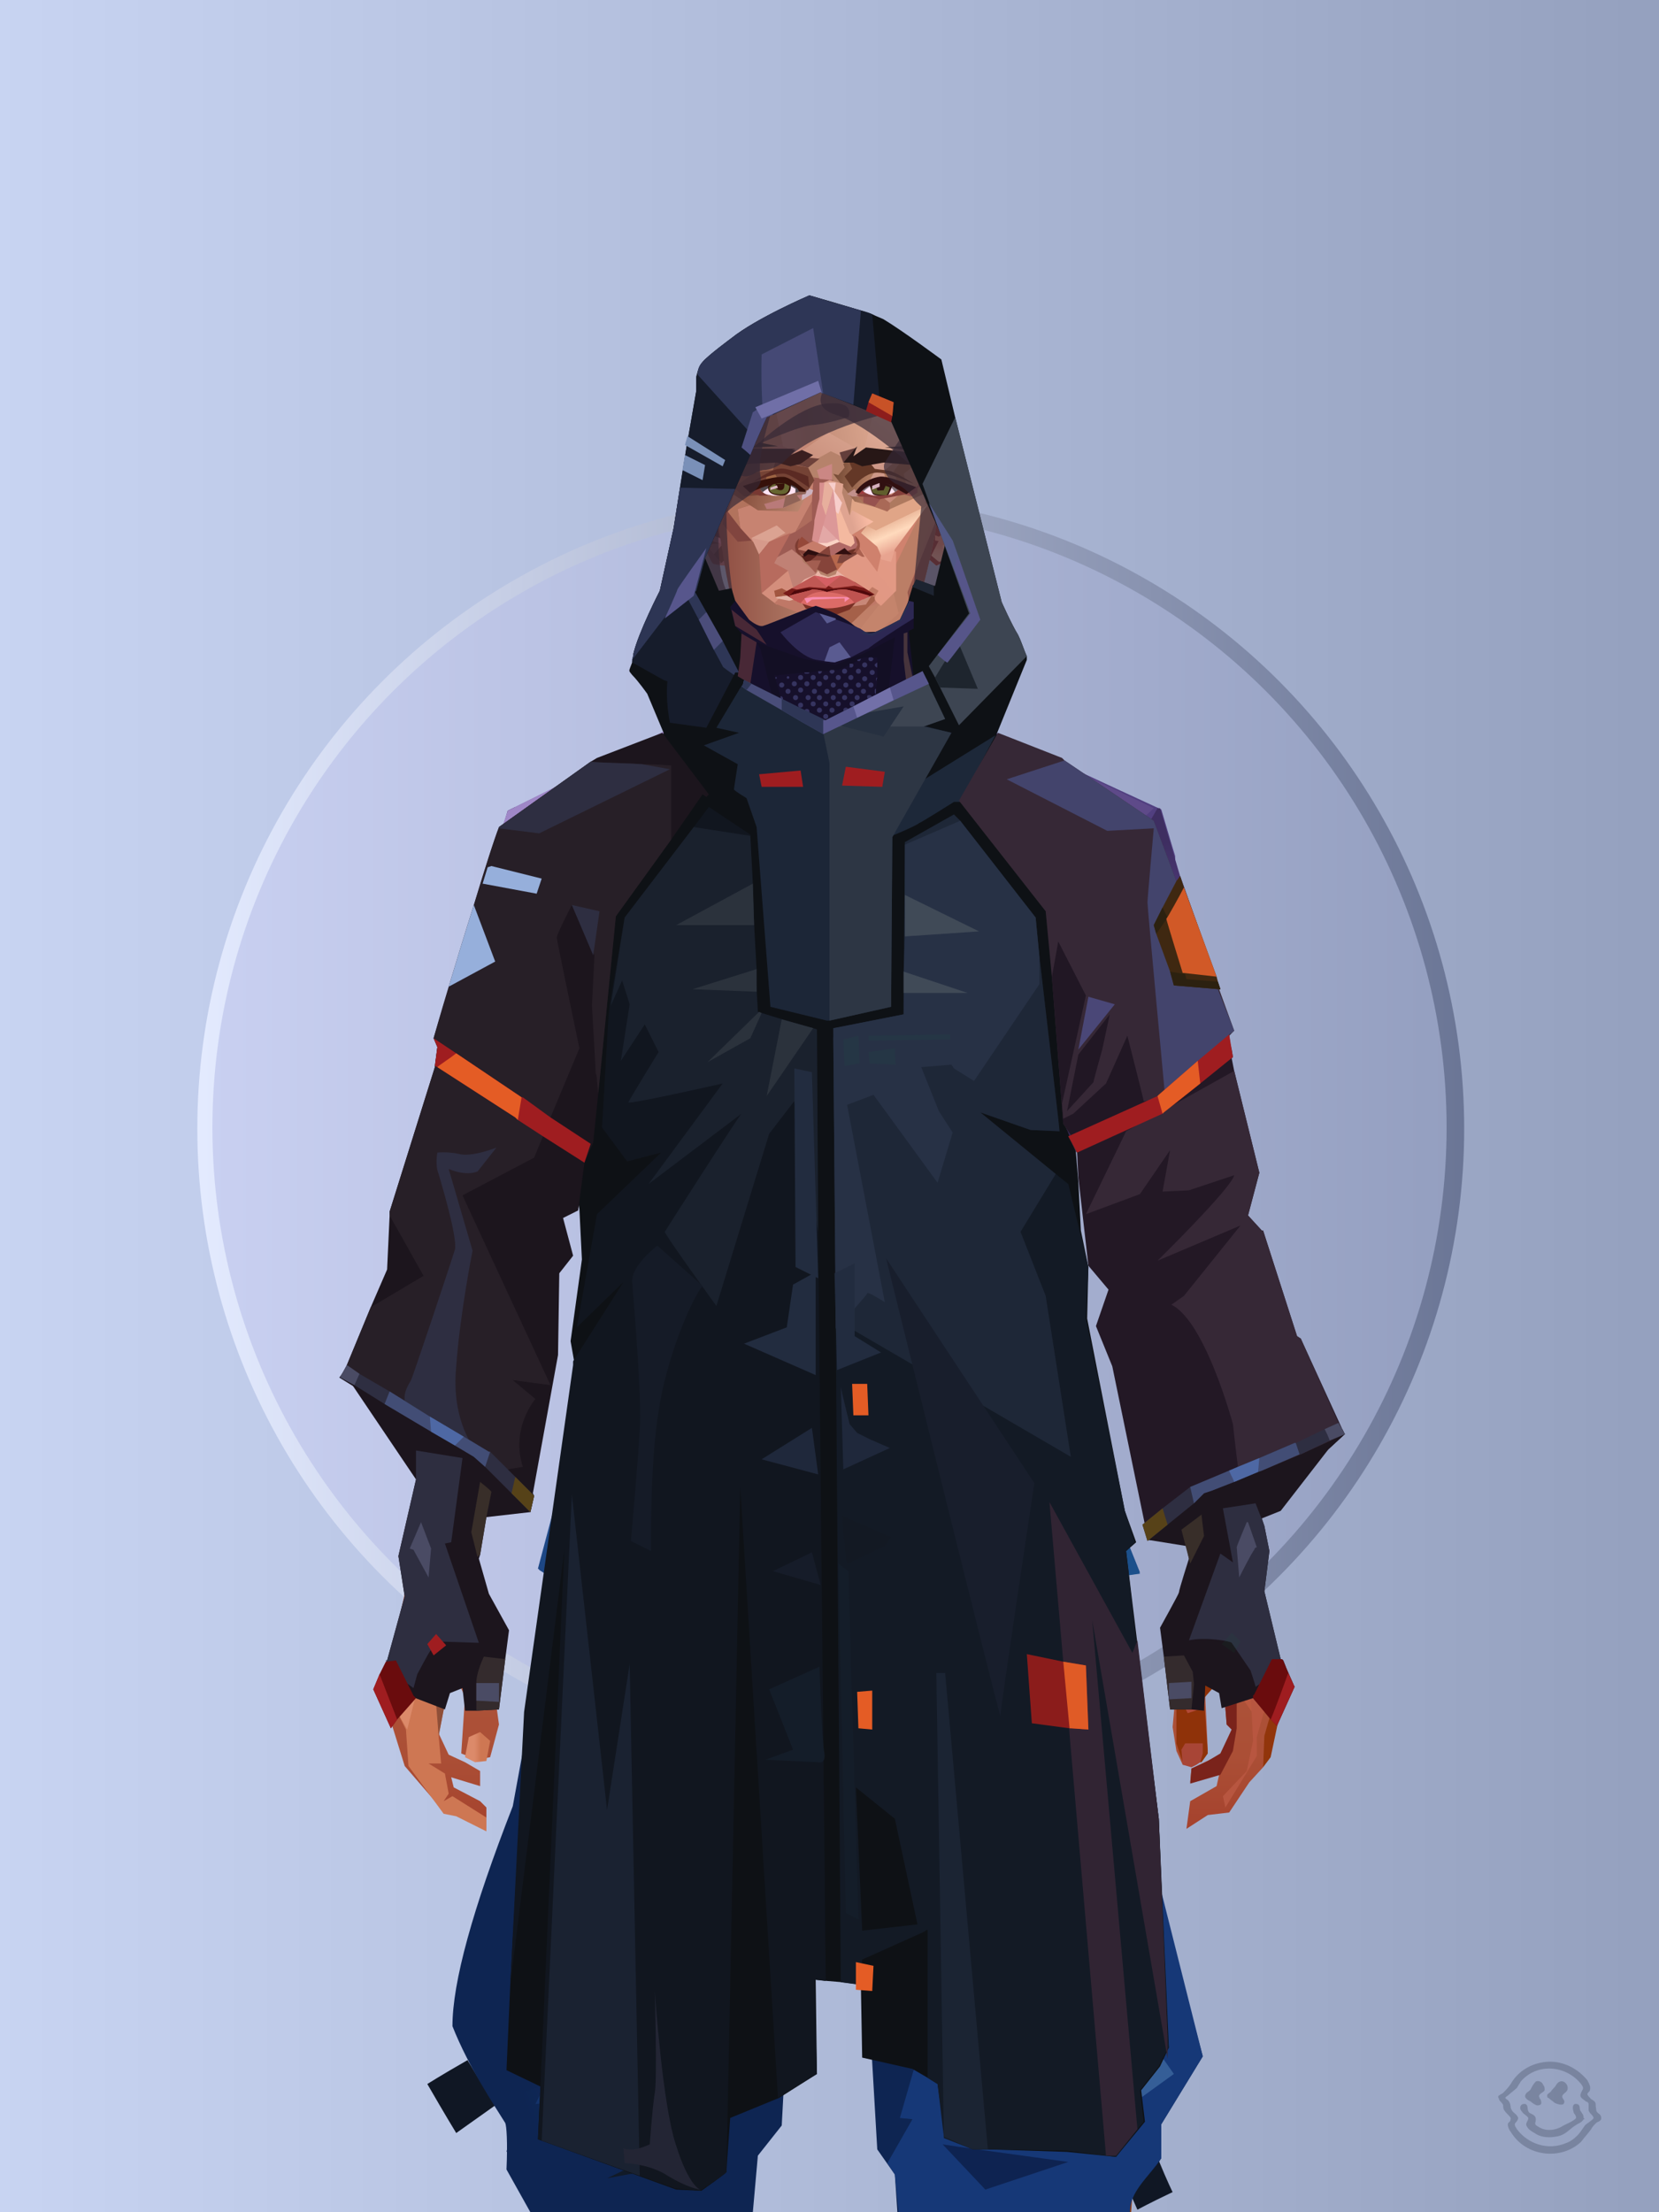 <?xml version="1.0" encoding="UTF-8"?><svg width="1320px" height="1760px" viewBox="0 0 1320 1760" version="1.1" xmlns="http://www.w3.org/2000/svg" xmlns:xlink="http://www.w3.org/1999/xlink"><defs><linearGradient x1="0%" y1="41%" x2="100%" y2="41%" id="id-30352"><stop stop-color="#C8D4F2" offset="0%"></stop><stop stop-color="#94A0BE" offset="100%"></stop></linearGradient><linearGradient x1="0%" y1="50%" x2="100%" y2="50%" id="id-30353"><stop stop-color="#E4EBFF" offset="0%"></stop><stop stop-color="#6A7595" offset="100%"></stop></linearGradient><filter width="106%" height="106%" x="-3%" y="-3%" id="id-30354" filterUnits="objectBoundingBox"><feGaussianBlur in="SourceGraphic" stdDeviation="10"></feGaussianBlur></filter><linearGradient x1="0%" y1="50%" x2="100%" y2="50%" id="id-30355"><stop stop-color="#C9D0F1" offset="0%"></stop><stop stop-color="#949FC0" offset="100%"></stop></linearGradient></defs><g stroke="none" stroke-width="1" fill="none" id="id-30356" fill-rule="evenodd"><g id="id-30357"><rect fill="url(#id-30352)" width="1320" height="1760" x="0" y="0" id="id-30358"></rect><circle cx="661" cy="898" r="504" fill="url(#id-30353)" id="id-30359" filter="url(#id-30354)"></circle><circle cx="660" cy="897" r="491" fill="url(#id-30355)" id="id-30359"></circle></g></g><defs><linearGradient x1="50%" y1="6%" x2="50%" y2="99%" id="id-110830"><stop stop-color="#914537" offset="0%"></stop><stop stop-color="#D47F5C" offset="8%"></stop><stop stop-color="#B1583C" offset="20%"></stop><stop stop-color="#BD6449" offset="34%"></stop><stop stop-color="#AB4F36" offset="71%"></stop><stop stop-color="#890000" offset="100%"></stop></linearGradient><linearGradient x1="50%" y1="-10%" x2="50%" y2="84%" id="id-110831"><stop stop-color="#B05A3C" offset="0%"></stop><stop stop-color="#D47F59" offset="49%"></stop><stop stop-color="#D47F59" offset="100%"></stop></linearGradient><linearGradient x1="57%" y1="50%" x2="47%" y2="56%" id="id-110832"><stop stop-color="#893810" offset="0%"></stop><stop stop-color="#883C15" offset="100%"></stop></linearGradient><linearGradient x1="45%" y1="35%" x2="55%" y2="47%" id="id-110833"><stop stop-color="#B87263" offset="0%"></stop><stop stop-color="#94451B" offset="100%"></stop></linearGradient><linearGradient x1="54%" y1="31%" x2="47%" y2="81%" id="id-110834"><stop stop-color="#B3634B" offset="0%"></stop><stop stop-color="#AF5E4A" offset="20%"></stop><stop stop-color="#AB5C40" offset="60%"></stop><stop stop-color="#94441E" offset="81%"></stop><stop stop-color="#8D3B18" offset="100%"></stop></linearGradient><linearGradient x1="43%" y1="38%" x2="54%" y2="44%" id="id-110835"><stop stop-color="#8F4F38" offset="0%"></stop><stop stop-color="#6D2C24" offset="100%"></stop></linearGradient><linearGradient x1="50%" y1="40%" x2="58%" y2="82%" id="id-110836"><stop stop-color="#CE8466" offset="0%"></stop><stop stop-color="#A34A3B" offset="100%"></stop></linearGradient><linearGradient x1="50%" y1="41%" x2="49%" y2="66%" id="id-110837"><stop stop-color="#571B12" offset="0%"></stop><stop stop-color="#863B30" offset="27%"></stop><stop stop-color="#AC5D46" offset="100%"></stop></linearGradient><linearGradient x1="63%" y1="4%" x2="25%" y2="77%" id="id-110838"><stop stop-color="#EC9E83" offset="0%"></stop><stop stop-color="#F0A38D" offset="55%"></stop><stop stop-color="#D88566" offset="100%"></stop></linearGradient><linearGradient x1="50%" y1="23%" x2="41%" y2="77%" id="id-110839"><stop stop-color="#6B1B1C" offset="0%"></stop><stop stop-color="#883A2C" offset="100%"></stop></linearGradient><linearGradient x1="47%" y1="22%" x2="55%" y2="89%" id="id-110840"><stop stop-color="#A55640" offset="0%"></stop><stop stop-color="#AD5C43" offset="100%"></stop></linearGradient><linearGradient x1="86%" y1="87%" x2="11%" y2="66%" id="id-110841"><stop stop-color="#9F4B3C" offset="0%"></stop><stop stop-color="#A95946" offset="100%"></stop></linearGradient><linearGradient x1="71%" y1="11%" x2="50%" y2="100%" id="id-110842"><stop stop-color="#B1583C" offset="0%" stop-opacity="0"></stop><stop stop-color="#B46953" offset="100%"></stop></linearGradient><linearGradient x1="66%" y1="46%" x2="56%" y2="43%" id="id-110843"><stop stop-color="#914640" offset="0%"></stop><stop stop-color="#8E3B3D" offset="100%"></stop></linearGradient><linearGradient x1="100%" y1="41%" x2="50%" y2="63%" id="id-110844"><stop stop-color="#6A1B1C" offset="0%"></stop><stop stop-color="#631D1A" offset="100%"></stop></linearGradient><linearGradient x1="69%" y1="20%" x2="50%" y2="100%" id="id-110845"><stop stop-color="#A0493E" offset="0%"></stop><stop stop-color="#AB5C49" offset="100%"></stop></linearGradient><linearGradient x1="36%" y1="20%" x2="57%" y2="81%" id="id-110846"><stop stop-color="#E39D82" offset="0%"></stop><stop stop-color="#C3795D" offset="100%"></stop></linearGradient><linearGradient x1="26%" y1="83%" x2="92%" y2="50%" id="id-110847"><stop stop-color="#D7835F" offset="0%"></stop><stop stop-color="#AD6545" offset="100%" stop-opacity="0"></stop></linearGradient><linearGradient x1="17%" y1="56%" x2="85%" y2="45%" id="id-110848"><stop stop-color="#E49478" offset="0%"></stop><stop stop-color="#CA8266" offset="52%"></stop><stop stop-color="#BF6E50" offset="100%"></stop></linearGradient><linearGradient x1="17%" y1="24%" x2="70%" y2="81%" id="id-110849"><stop stop-color="#ED9E85" offset="0%"></stop><stop stop-color="#B9694F" offset="100%"></stop></linearGradient><linearGradient x1="26%" y1="42%" x2="80%" y2="75%" id="id-110850"><stop stop-color="#EDA186" offset="0%"></stop><stop stop-color="#D68360" offset="100%" stop-opacity="0"></stop></linearGradient><linearGradient x1="29%" y1="56%" x2="77%" y2="50%" id="id-110851"><stop stop-color="#F4AB96" offset="0%"></stop><stop stop-color="#DD9470" offset="100%" stop-opacity="0"></stop></linearGradient><linearGradient x1="74%" y1="24%" x2="34%" y2="74%" id="id-110852"><stop stop-color="#C16E5C" offset="0%"></stop><stop stop-color="#D07957" offset="100%"></stop></linearGradient><linearGradient x1="66%" y1="100%" x2="40%" y2="0%" id="id-110853"><stop stop-color="#C86F52" offset="0%"></stop><stop stop-color="#F1A793" offset="46%"></stop><stop stop-color="#CE7854" offset="100%"></stop></linearGradient><linearGradient x1="28%" y1="76%" x2="73%" y2="20%" id="id-110854"><stop stop-color="#C56649" offset="0%"></stop><stop stop-color="#AE4636" offset="67%"></stop><stop stop-color="#B24A39" offset="100%"></stop></linearGradient><linearGradient x1="52%" y1="13%" x2="59%" y2="75%" id="id-110855"><stop stop-color="#9F362E" offset="0%"></stop><stop stop-color="#BC5940" offset="100%"></stop></linearGradient><linearGradient x1="66%" y1="59%" x2="24%" y2="66%" id="id-110856"><stop stop-color="#AB5C47" offset="0%"></stop><stop stop-color="#CE8467" offset="100%"></stop></linearGradient><linearGradient x1="41%" y1="11%" x2="61%" y2="81%" id="id-110857"><stop stop-color="#DE8C76" offset="0%"></stop><stop stop-color="#BB5A4A" offset="100%"></stop></linearGradient><linearGradient x1="19%" y1="58%" x2="66%" y2="43%" id="id-110858"><stop stop-color="#E09D85" offset="0%"></stop><stop stop-color="#C68266" offset="100%"></stop></linearGradient><linearGradient x1="73%" y1="50%" x2="30%" y2="53%" id="id-110859"><stop stop-color="#9B5F42" offset="0%"></stop><stop stop-color="#B67B61" offset="100%"></stop></linearGradient><linearGradient x1="31%" y1="0%" x2="50%" y2="100%" id="id-110860"><stop stop-color="#EEA190" offset="0%"></stop><stop stop-color="#E69987" offset="100%"></stop></linearGradient><linearGradient x1="29%" y1="43%" x2="65%" y2="100%" id="id-110861"><stop stop-color="#E4987E" offset="0%"></stop><stop stop-color="#C76D4E" offset="100%"></stop></linearGradient><linearGradient x1="13%" y1="78%" x2="84%" y2="50%" id="id-110862"><stop stop-color="#C87E68" offset="0%"></stop><stop stop-color="#CB715F" offset="100%"></stop></linearGradient><linearGradient x1="50%" y1="0%" x2="36%" y2="100%" id="id-110863"><stop stop-color="#E6977F" offset="0%"></stop><stop stop-color="#DE8D74" offset="100%"></stop></linearGradient><linearGradient x1="50%" y1="28%" x2="64%" y2="55%" id="id-110864"><stop stop-color="#E49777" offset="0%"></stop><stop stop-color="#DF8E6E" offset="100%"></stop></linearGradient><linearGradient x1="40%" y1="55%" x2="62%" y2="71%" id="id-110865"><stop stop-color="#CE7853" offset="0%"></stop><stop stop-color="#C46C4C" offset="100%"></stop></linearGradient><linearGradient x1="9%" y1="37%" x2="88%" y2="55%" id="id-110866"><stop stop-color="#AD5D46" offset="0%"></stop><stop stop-color="#913A39" offset="100%"></stop></linearGradient><linearGradient x1="62%" y1="19%" x2="50%" y2="100%" id="id-110867"><stop stop-color="#CA7352" offset="0%"></stop><stop stop-color="#AB4D3C" offset="100%"></stop></linearGradient><linearGradient x1="45%" y1="18%" x2="51%" y2="67%" id="id-110868"><stop stop-color="#F1A68E" offset="0%"></stop><stop stop-color="#D47C59" offset="100%"></stop></linearGradient><linearGradient x1="50%" y1="0%" x2="50%" y2="100%" id="id-110869"><stop stop-color="#F1A38C" offset="0%"></stop><stop stop-color="#D07B57" offset="100%"></stop></linearGradient><linearGradient x1="45%" y1="50%" x2="58%" y2="50%" id="id-110870"><stop stop-color="#A84B37" offset="0%"></stop><stop stop-color="#CD7C64" offset="100%"></stop></linearGradient><linearGradient x1="33%" y1="74%" x2="77%" y2="42%" id="id-110871"><stop stop-color="#C47259" offset="0%"></stop><stop stop-color="#C87355" offset="100%"></stop></linearGradient><linearGradient x1="63%" y1="59%" x2="38%" y2="59%" id="id-110872"><stop stop-color="#CE7753" offset="0%"></stop><stop stop-color="#DC8A6A" offset="100%"></stop></linearGradient><linearGradient x1="50%" y1="0%" x2="50%" y2="100%" id="id-110873"><stop stop-color="#CC8672" offset="0%"></stop><stop stop-color="#A24638" offset="100%"></stop></linearGradient><linearGradient x1="47%" y1="47%" x2="53%" y2="50%" id="id-110874"><stop stop-color="#CA9B87" offset="0%"></stop><stop stop-color="#A04C40" offset="100%"></stop></linearGradient><linearGradient x1="50%" y1="0%" x2="50%" y2="100%" id="id-110875"><stop stop-color="#AB5B4F" offset="0%"></stop><stop stop-color="#AB5A53" offset="100%"></stop></linearGradient><linearGradient x1="50%" y1="11%" x2="50%" y2="100%" id="id-110876"><stop stop-color="#B98472" offset="0%"></stop><stop stop-color="#CD8870" offset="100%"></stop></linearGradient><linearGradient x1="0%" y1="55%" x2="100%" y2="55%" id="id-110877"><stop stop-color="#B6746E" offset="0%"></stop><stop stop-color="#9E4248" offset="100%"></stop></linearGradient><linearGradient x1="50%" y1="37%" x2="50%" y2="100%" id="id-110878"><stop stop-color="#C1846E" offset="0%"></stop><stop stop-color="#A32E2C" offset="100%"></stop></linearGradient><linearGradient x1="49%" y1="41%" x2="51%" y2="77%" id="id-110879"><stop stop-color="#9F5844" offset="0%"></stop><stop stop-color="#872F14" offset="59%"></stop><stop stop-color="#A44B3B" offset="100%"></stop></linearGradient><linearGradient x1="33%" y1="47%" x2="59%" y2="56%" id="id-110880"><stop stop-color="#A55B45" offset="0%"></stop><stop stop-color="#763517" offset="100%"></stop></linearGradient></defs><g transform=" translate(304,473)" id="id-110881"><polygon points="174 662 139 824 137 906 146 1082 171 1154 176 1211 174 1230 175 1284 287 1284 284 1265 308 1195 306 1124 345 952 343 912 353 879 362 881 371 877 383 904 391 970 434 1079 457 1202 475 1252 475 1284 596 1284 600 1225 591 1146 609 1103 612 997 596 842 545 671 539 640 528 606 531 569 509 498 522 403 539 360 539 348 563 464 576 498 585 574 637 704 646 760 646 778 626 822 624 853 631 879 629 901 632 920 637 931 647 931 657 920 655 877 659 867 670 874 672 899 676 903 667 923 644 934 643 945 666 939 664 948 643 960 640 982 657 971 674 969 690 945 701 933 704 926 707 923 713 892 718 871 704 832 696 786 703 768 693 725 693 521 652 425 629 282 626 203 612 175 567 156 548 141 530 139 479 114 422 73 416 42 415 1 285 0 284 73 279 83 242 114 196 137 171 139 155 156 108 175 91 228 91 287 68 431 30 516 23 602 28 725 16 764 21 782 0 874 18 932 49 968 59 970 83 982 83 965 78 960 57 949 55 941 78 948 78 936 66 929 53 923 45 906 51 875 61 866 66 877 63 922 75 927 86 925 93 899 90 877 96 856 96 824 75 778 77 738 108 637 139 562 142 495 159 458 180 358 199 403 203 461 211 504 188 564 191 608" fill="url(#id-110830)" id="id-110882"></polygon><polygon points="91 287 68 431 30 516 23 602 72 688 117 614 98 452 109 469 123 336 102 372 109 294 88 309 109 285" fill="url(#id-110831)" id="id-110882"></polygon><polygon points="383 906 391 972 434 1081 457 1204 475 1254 475 1287 596 1287 600 1226 591 1148 609 1105 612 999 602 904 584 908 584 846 535 683 456 705 382 878" fill="url(#id-110832)" id="id-110882"></polygon><polygon points="137 907 146 1083 171 1156 176 1212 174 1232 175 1286 175 1287 287 1287 284 1266 308 1197 306 1126 345 954 343 923 293 814 263 724 247 711" fill="url(#id-110833)" id="id-110882"></polygon><polygon points="545 673 539 641 528 608 531 571 509 500 522 405 539 361 539 350 563 465 576 500 601 540 660 491 688 529 652 427 629 283 626 205 612 177 568 157 548 142 530 141 479 116 422 75 416 44 415 3 360 3 360 715 462 724" fill="url(#id-110834)" id="id-110882"></polygon><polygon points="83 984 59 972 49 970 21 932 19 903 7 879 0 874 11 824 38 786 38 814 56 786 78 800 91 822 83 879 69 882 63 855 51 877 45 908 47 930 37 930 50 938 53 954 49 960 56 956 83 973" fill="#CE7753" id="id-110887"></polygon><polygon points="66 855 69 882 63 855 51 877 45 908 42 870 58 825" fill="url(#id-110835)" id="id-110887"></polygon><polygon points="83 879 69 882 70 868" fill="#E39273" id="id-110887"></polygon><polygon points="481 376 513 349 558 291 522 368" fill="#A2656C" id="id-110890"></polygon><polygon points="313 697 260 560 246 448 259 424 355 408 361 366 317 404 285 409 267 378 313 343 394 351 431 378 420 404 368 399 371 404 449 421 466 441 449 510 466 547 406 697 358 717" fill="url(#id-110836)" id="id-110891"></polygon><polygon points="410 90 430 82 423 76 416 45 416 7 286 9 286 48 283 76 278 86 244 114 195 139 366 139 390 70 410 26" fill="url(#id-110837)" id="id-110892"></polygon><polygon points="182 180 133 231 97 289 97 231 113 182 165 159" fill="url(#id-110838)" id="id-110893"></polygon><polygon points="346 107 384 55 409 31 414 23 299 31" fill="url(#id-110839)" id="id-110894"></polygon><polygon points="287 93 295 32 323 129" fill="url(#id-110840)" id="id-110895"></polygon><polygon points="336 139 314 151 270 146 224 139" fill="#C0775D" id="id-110896"></polygon><polygon points="410 84 409 136 461 129" fill="url(#id-110841)" id="id-110897"></polygon><polygon points="173 246 167 286 191 351 263 386 328 330 359 330 359 152 348 139 336 139 309 152" fill="url(#id-110842)" id="id-110898"></polygon><polygon points="464 159 516 190 500 159" fill="url(#id-110843)" id="id-110899"></polygon><polygon points="302 31 346 72 382 62 409 37 416 28 416 13" fill="url(#id-110844)" id="id-110900"></polygon><polygon points="263 151 191 202 219 151" fill="#BB6D52" id="id-110901"></polygon><polygon points="154 206 170 170 122 188" fill="#FFB4A1" id="id-110902"></polygon><polygon points="358 285 344 299 323 318 305 354 358 345 354 305" fill="url(#id-110845)" id="id-110903"></polygon><polygon points="260 361 265 387 203 371 191 347" fill="#9E4D3D" id="id-110904"></polygon><polygon points="198 362 181 359 167 284" fill="#760000" id="id-110905"></polygon><polygon points="477 341 477 335 488 326 496 325 509 338 496 348 485 354" fill="#883232" id="id-110906"></polygon><polygon points="314 151 342 220 317 293 237 351 209 318 172 251 185 205 270 146" fill="url(#id-110846)" id="id-110907"></polygon><polygon points="314 151 330 238 209 318 172 251 185 205 270 146" fill="url(#id-110847)" id="id-110907"></polygon><polygon points="314 151 350 205 220 227 185 205 270 146" fill="url(#id-110848)" opacity="0.369" id="id-110907"></polygon><polygon points="211 335 223 322 242 327 244 332 235 353 213 349" fill="#983D37" id="id-110910"></polygon><polygon points="224 339 226 342 226 345 222 349 235 350 242 333 230 338 227 335" fill="#A6607C" id="id-110911"></polygon><polygon points="488 343 491 347 486 351 479 338 489 327 495 327 493 336" fill="#A84E5A" id="id-110912"></polygon><polygon points="485 339 488 343 493 337" fill="#D57D5E" id="id-110913"></polygon><polygon points="359 162 359 291 406 325 455 347 529 267 463 182 415 166" fill="url(#id-110849)" id="id-110914"></polygon><polygon points="359 178 359 281 391 302 391 249 489 270 461 189 415 166" fill="url(#id-110850)" id="id-110914"></polygon><polygon points="359 178 359 219 472 220 461 189 415 166 371 163" fill="url(#id-110851)" id="id-110914"></polygon><polygon points="358 178 372 168 440 156 413 137 378 158 411 80 396 60 358 146" fill="url(#id-110852)" id="id-110917"></polygon><polygon points="346 140 358 152 372 129 400 48 369 86 364 130" fill="#B66B53" id="id-110918"></polygon><polygon points="591 281 601 226 559 159 514 159 523 138 499 156 571 263" fill="url(#id-110853)" id="id-110919"></polygon><polygon points="609 298 626 332 629 285 627 227 614 207 617 251" fill="#9A84A9" id="id-110920"></polygon><polygon points="554 159 567 157 612 177 614 192 579 175 603 207 601 226" fill="#C2694B" id="id-110921"></polygon><polygon points="625 840 700 762 688 738 679 784 648 776 626 822" fill="url(#id-110854)" id="id-110922"></polygon><polygon points="648 862 648 845 661 825 661 870 654 878 657 922 652 929 637 929 632 914 632 893 632 877 644 888" fill="#8F3209" id="id-110923"></polygon><polygon points="554 375 577 333 607 451 594 508 568 462" fill="#C86D5D" id="id-110924"></polygon><polygon points="641 823 648 826 697 896 713 873 682 781" fill="url(#id-110855)" id="id-110922"></polygon><polygon points="623 326 643 425 633 431 693 523 652 427 636 326 625 315" fill="#9E7994" id="id-110926"></polygon><polygon points="628 274 638 339 623 314" fill="#8E465A" id="id-110927"></polygon><polygon points="693 523 695 567 685 525 618 416 633 431" fill="#913F53" id="id-110928"></polygon><polygon points="640 463 599 539 601 571 634 655 646 703 650 754 658 640 660 491" fill="#CA6E4E" id="id-110929"></polygon><polygon points="610 531 648 646 652 546 638 479" fill="#DC8A72" id="id-110929"></polygon><polygon points="693 748 677 730 677 700 660 491 685 525 691 552 684 727" fill="#AC4536" id="id-110931"></polygon><polygon points="691 746 703 768 693 727 695 567 691 551 683 727" fill="#95A2D2" id="id-110932"></polygon><polygon points="260 559 310 683 355 716 263 713 238 685 195 582" fill="url(#id-110856)" id="id-110933"></polygon><polygon points="637 931 636 919 639 914 653 914 653 922 651 929 648 931 644 933" fill="#A84536" id="id-110934"></polygon><polygon points="637 861 637 882 641 890 653 886 649 861" fill="#B14937" id="id-110935"></polygon><polygon points="691 871 693 912 688 936 669 956 671 965 696 924 696 909 705 877" fill="#B85640" id="id-110936"></polygon><polygon points="703 768 684 788 693 837 712 873 702 908 701 933 707 925 718 873 704 834 697 788" fill="#91350B" id="id-110937"></polygon><polygon points="667 939 643 946 644 934 657 928 667 922 676 903 672 899 670 874 660 870 660 854 671 867 680 873 680 902 677 920" fill="#7A231B" id="id-110938"></polygon><polygon points="361 510 359 634 426 561 420 535" fill="url(#id-110857)" opacity="0.626" id="id-110939"></polygon><polygon points="319 403 289 399 268 380 313 343 361 348 362 372" fill="url(#id-110858)" id="id-110940"></polygon><polygon points="171 141 168 151 180 151 204 139 196 138" fill="url(#id-110859)" id="id-110941"></polygon><polygon points="359 308 362 360 382 334" fill="#DD9481" opacity="0.625" id="id-110942"></polygon><polygon points="360 546 360 584 387 551 374 540" fill="url(#id-110860)" opacity="0.626" id="id-110943"></polygon><polygon points="346 542 360 547 373 540 360 534" fill="#86000C" id="id-110944"></polygon><polygon points="325 545 277 503 259 561 308 579" fill="url(#id-110861)" opacity="0.758" id="id-110945"></polygon><polygon points="389 499 460 467 449 510 404 520" fill="url(#id-110862)" id="id-110946"></polygon><polygon points="364 491 361 403 420 428" fill="url(#id-110863)" opacity="0.758" id="id-110947"></polygon><polygon points="262 446 333 446 323 469 279 492" fill="url(#id-110864)" opacity="0.758" id="id-110948"></polygon><polygon points="259 425 279 496 259 561 236 528 213 443 227 425 243 447" fill="url(#id-110865)" id="id-110949"></polygon><polygon points="412 343 444 374 466 383 499 351 447 354 416 339" fill="url(#id-110866)" id="id-110950"></polygon><polygon points="164 252 163 278 128 284" fill="#953F32" id="id-110951"></polygon><polygon points="58 478 88 441 88 416 69 430 66 456" fill="url(#id-110867)" id="id-110952"></polygon><polygon points="76 684 69 634 61 517 89 474 111 569" fill="url(#id-110868)" id="id-110953"></polygon><polygon points="53 489 47 539 69 635 76 684 53 760 40 781 16 766 28 727 23 604 28 544" fill="url(#id-110869)" id="id-110954"></polygon><polygon points="136 452 127 497 153 460 177 340 170 300" fill="#A34532" id="id-110955"></polygon><polygon points="181 359 159 460 143 497 142 514 123 532 109 514 108 490 127 497 153 460 177 340" fill="#943F3A" id="id-110955"></polygon><polygon points="38 747 28 772 38 788 44 772" fill="#E39275" id="id-110957"></polygon><polygon points="359 379 342 413 361 444 377 417" fill="url(#id-110870)" id="id-110958"></polygon><polygon points="196 581 260 561 229 519" fill="url(#id-110871)" id="id-110959"></polygon><polygon points="74 929 66 925 69 909 78 905 86 912 83 928" fill="url(#id-110872)" id="id-110960"></polygon><polygon points="20 903 7 880 21 851 28 871" fill="#DC8A6A" id="id-110961"></polygon><polygon points="218 1123 203 1040 191 913 171 1090 182 1169 230 1208 261 1237 270 1213 234 1175 212 1157 272 1191 281 1169" fill="url(#id-110873)" opacity="0.808" id="id-110962"></polygon><polygon points="182 1207 181 1155 213 1106 236 1166 230 1210" fill="#B15D4D" id="id-110963"></polygon><polygon points="187 902 211 1137 227 1161 275 1187 299 1137 272 1009 299 918 269 791 211 836" fill="url(#id-110874)" id="id-110964"></polygon><polygon points="288 1079 311 1040 311 942 295 903 264 1019 275 1188 301 1137" fill="url(#id-110875)" id="id-110965"></polygon><polygon points="584 908 604 1008 608 1106 614 998 599 887" fill="#948AB4" id="id-110966"></polygon><polygon points="430 886 488 1140 535 1115 561 925 566 886 536 816 500 786" fill="url(#id-110876)" opacity="0.792" id="id-110967"></polygon><polygon points="581 921 588 1011 584 1112 576 1162 544 1046 566 886" fill="url(#id-110877)" id="id-110968"></polygon><polygon points="561 1247 518 1200 472 1112 494 931 505 931 594 1188 579 1244" fill="url(#id-110878)" id="id-110969"></polygon><polygon points="531 1221 539 1263 536 1269 516 1287 509 1287 500 1263 513 1199 488 1226 462 1170 472 1101 427 1010 398 877 469 771 518 739 536 818 500 787 433 890 477 1078 534 1212" fill="url(#id-110879)" id="id-110970"></polygon><polygon points="321 1058 284 852 258 721 266 733 371 879 362 883 354 881 343 914 345 954" fill="#99513D" id="id-110971"></polygon><polygon points="429 1068 424 875 536 705 454 704 380 865 384 906 391 972" fill="#9B4949" opacity="0.394" id="id-110972"></polygon><polygon points="175 1262 194 1287 206 1287 225 1226 213 1249 175 1221 174 1232" fill="#792E06" id="id-110973"></polygon><polygon points="528 1227 554 1234 569 1169 549 1168" fill="#B9645B" id="id-110974"></polygon><polygon points="546 678 545 672 539 641 528 608 531 571 509 500 522 405 539 361 539 350 547 389 542 330 558 289 517 369 528 369 517 411 499 442 509 465 488 531 507 525 522 585 449 724" fill="#792E2E" id="id-110882"></polygon><polygon points="402 722 490 609 522 585 449 723" fill="#9E4C3C" id="id-110976"></polygon><polygon points="174 664 139 826 137 907 139 937 238 690 352 886 354 881 362 883 371 879 383 906 471 773 548 712 596 844 545 673 539 641 478 697 449 723 278 705 232 657 188 566 191 610" fill="url(#id-110880)" id="id-110882"></polygon><polygon points="139 836 225 709 167 697 139 826" fill="#8F361D" id="id-110978"></polygon><polygon points="518 734 596 843 547 678" fill="#711C13" id="id-110979"></polygon><polygon points="415 778 447 726 314 744 329 762" fill="#AF5544" opacity="0.520" id="id-110882"></polygon><polygon points="411 685 463 666 456 573" fill="#823A34" id="id-110981"></polygon></g><defs><linearGradient x1="53%" y1="5%" x2="47%" y2="91%" id="id-111539"><stop stop-color="#F6A693" offset="0%"></stop><stop stop-color="#EB8E76" offset="82%"></stop><stop stop-color="#F3B197" offset="100%"></stop></linearGradient><linearGradient x1="62%" y1="61%" x2="50%" y2="36%" id="id-111540"><stop stop-color="#CC4E3E" offset="0%"></stop><stop stop-color="#A33C30" offset="100%"></stop></linearGradient><linearGradient x1="50%" y1="13%" x2="57%" y2="81%" id="id-111541"><stop stop-color="#CE6F5A" offset="0%"></stop><stop stop-color="#CC4E3E" offset="52%"></stop><stop stop-color="#FFA791" offset="100%"></stop></linearGradient><linearGradient x1="50%" y1="0%" x2="54%" y2="88%" id="id-111542"><stop stop-color="#B36E6C" offset="0%"></stop><stop stop-color="#BB6E6F" offset="100%"></stop></linearGradient><linearGradient x1="36%" y1="75%" x2="36%" y2="18%" id="id-111543"><stop stop-color="#85433D" offset="0%"></stop><stop stop-color="#590F13" offset="100%"></stop></linearGradient><linearGradient x1="48%" y1="84%" x2="4%" y2="84%" id="id-111544"><stop stop-color="#B6826B" offset="0%"></stop><stop stop-color="#8F4E43" offset="100%"></stop></linearGradient><linearGradient x1="23%" y1="68%" x2="57%" y2="19%" id="id-111545"><stop stop-color="#CB927F" offset="0%"></stop><stop stop-color="#E6B7A1" offset="100%"></stop></linearGradient><linearGradient x1="59%" y1="57%" x2="48%" y2="96%" id="id-111546"><stop stop-color="#BB7A65" offset="0%"></stop><stop stop-color="#C2826A" offset="100%"></stop></linearGradient><linearGradient x1="14%" y1="53%" x2="88%" y2="46%" id="id-111547"><stop stop-color="#C9897B" offset="0%"></stop><stop stop-color="#C38874" offset="25%"></stop><stop stop-color="#CC9781" offset="66%"></stop><stop stop-color="#D6A18A" offset="100%"></stop></linearGradient><linearGradient x1="100%" y1="24%" x2="44%" y2="69%" id="id-111548"><stop stop-color="#E29985" offset="0%"></stop><stop stop-color="#E19883" offset="100%"></stop></linearGradient><linearGradient x1="24%" y1="33%" x2="50%" y2="82%" id="id-111549"><stop stop-color="#E6AE91" offset="0%"></stop><stop stop-color="#FFDABD" offset="49%"></stop><stop stop-color="#E8A490" offset="100%"></stop></linearGradient><linearGradient x1="90%" y1="75%" x2="18%" y2="60%" id="id-111550"><stop stop-color="#BC8770" offset="0%"></stop><stop stop-color="#874F3D" offset="100%"></stop></linearGradient><linearGradient x1="0%" y1="50%" x2="33%" y2="53%" id="id-111551"><stop stop-color="#764B36" offset="0%"></stop><stop stop-color="#AE795F" offset="100%"></stop></linearGradient><linearGradient x1="60%" y1="88%" x2="92%" y2="78%" id="id-111552"><stop stop-color="#DFA491" offset="0%"></stop><stop stop-color="#F8BAA3" offset="100%"></stop></linearGradient></defs><g transform=" translate(548,259)" id="id-111553"><g id="id-111554"><g transform=" translate(0,121)" id="id-111555"><polygon points="199 13 214 3 222 9 221 25 214 38 214 43 210 54 208 65 197 70 190 64" fill="url(#id-111539)" id="id-111556"></polygon><polygon points="197 24 209 14 216 9 219 10 220 22 214 37 195 43" fill="url(#id-111540)" id="id-111557"></polygon><polygon points="203 38 208 34 199 25 203 22 209 23 207 18 212 16 214 38 214 43 213 48 207 51 201 46" fill="url(#id-111541)" id="id-111556"></polygon><polygon points="212 5 214 3 222 9 222 10 219 10 216 9" fill="#FDD3B7" id="id-111556"></polygon><polygon points="208 65 197 70 190 64 194 42 199 50 193 62 199 67" fill="#A13C31" id="id-111556"></polygon><polygon points="203 62 202 54 211 50" fill="#F3B197" id="id-111561"></polygon><polygon points="196 50 202 51 203 42 196 46" fill="#EB8E76" id="id-111562"></polygon><polygon points="194 45 199 47 202 45 202 32 197 31" fill="#A13C31" id="id-111563"></polygon><path d=" M 30,70 C 24,70 20,69 19,68 C 17,66 12,52 8,46 C 4,39 2,38 1,33 C 0,30 0,21 1,6 L 8,0 L 23,9 L 30,70 Z" fill="url(#id-111542)" id="id-111564"></path><polygon points="8 6 2 6 7 3 10 2 23 9 19 14" fill="#EFAAB6" id="id-111564"></polygon><path d=" M 26,68 C 23,69 20,69 19,68 C 17,66 12,52 8,46 C 7,44 6,43 6,42 C 9,45 10,47 12,48 C 13,50 14,52 16,56 L 26,68 Z" fill="#995356" id="id-111564"></path><polygon points="26 68 29 65 27 53 20 61" fill="#7B3E35" id="id-111564"></polygon><path d=" M 23,19 C 12,12 6,9 5,9 C 3,10 2,18 2,33 L 17,53 L 26,52 L 23,19 Z" fill="url(#id-111543)" id="id-111568"></path><polygon points="12 17 19 19 18 26 15 28 22 38 21 49 12 44" fill="#773A2E" id="id-111569"></polygon><path d=" M 27,53 C 16,50 10,47 8,42 C 6,38 8,30 12,17 L 15,23 C 15,36 14,42 15,43 C 15,45 18,46 25,48 L 27,53 Z" fill="#CE7B8B" id="id-111570"></path><polygon points="11 31 19 26 19 18 14 20 12 18" fill="#C07080" id="id-111571"></polygon><polygon points="20 46 17 42 22 37 25 48" fill="#6A3032" id="id-111572"></polygon></g><g transform=" translate(18,0)" id="id-111573"><path d=" M 20,231 C 18,227 11,201 5,153 C 3,140 2,128 1,117 C -1,91 4,63 8,49 C 9,46 16,35 16,34 C 30,20 56,0 94,0 C 157,0 178,45 181,51 C 183,57 183,111 181,144 C 178,177 162,232 160,235 C 158,239 124,261 119,264 C 113,266 74,267 69,264 C 64,261 22,235 20,231 Z" fill="url(#id-111544)" id="id-111574"></path><polygon points="73 112 82 117 159 110 163 117 160 129 170 143 176 147 176 93 157 34 129 14 67 25 49 80" fill="url(#id-111545)" id="id-111575"></polygon><polygon points="161 62 154 71 156 103 169 107 175 101 174 71" fill="#D69E7C" id="id-111576"></polygon><path d=" M 88,1 C 90,0 92,0 94,0 C 157,0 178,45 181,51 C 183,57 183,111 181,144 C 178,177 162,232 160,235 C 158,239 124,261 119,264 C 113,266 74,267 69,264 C 68,263 62,260 55,256 L 88,235 L 130,216 L 172,163 L 174,118 L 172,94 L 160,106 L 169,85 L 169,76 L 147,55 L 134,23 L 93,25 L 52,65 L 58,96 L 27,113 L 21,131 L 15,125 L 9,131 L 17,98 L 27,106 L 21,88 L 21,58 L 88,1 Z" fill="url(#id-111546)" id="id-111574"></path><polygon points="89 29 62 55 21 58 63 22" fill="#CD8681" id="id-111574"></polygon><path d=" M 182,73 C 183,94 183,123 181,144 C 178,177 162,232 160,235 L 156,212 L 178,157 L 181,128 L 174,142 L 182,73 Z" fill="#97594D" id="id-111574"></path><polygon points="47 249 66 240 62 230 73 227 88 242 63 259" fill="#B57D68" id="id-111580"></polygon><path d=" M 20,231 C 20,230 19,229 18,226 C 24,231 29,235 33,238 C 42,244 56,253 76,265 C 73,265 70,265 69,264 C 64,261 22,235 20,231 Z" fill="#91463E" id="id-111574"></path><path d=" M 1,117 C -1,91 4,63 8,49 C 9,46 16,35 16,34 C 22,28 30,21 41,15 L 11,57 L 14,96 L 1,117 Z" fill="#AF7E8D" id="id-111574"></path><path d=" M 5,153 C 3,140 2,128 1,117 C 0,108 1,98 1,89 L 8,127 L 5,153 Z" fill="#793D31" id="id-111574"></path><polygon points="37 103 56 94 77 112 67 117" fill="#BC7C6E" id="id-111584"></polygon><path d=" M 62,53 C 78,52 89,52 97,53 C 105,54 116,56 131,61 L 121,101 L 93,85 L 69,102 L 57,96 L 51,66 L 62,53 Z" fill="url(#id-111547)" id="id-111585"></path><polygon points="108 55 115 47 137 44 144 55 126 62" fill="#F2C7B2" id="id-111586"></polygon><polygon points="21 172 33 171 11 143 9 158" fill="#81453F" id="id-111587"></polygon><polygon points="143 203 142 188 148 173 172 138" fill="#D0826E" id="id-111588"></polygon><polygon points="147 229 151 227 174 158 175 115 170 142 141 202 141 217" fill="#BB7E66" id="id-111589"></polygon><polygon points="117 243 120 255 149 229 144 209" fill="#C4846C" id="id-111590"></polygon></g></g><polygon points="115 123 97 120 73 163 66 188 109 172" fill="#9D5B53" id="id-111591"></polygon><polygon points="118 195 153 223 165 211 165 180 158 177 122 178" fill="url(#id-111548)" id="id-111592"></polygon><polygon points="31 148 43 115 58 140 39 146 41 161" fill="#B2735D" id="id-111593"></polygon><polygon points="60 190 82 178 90 185 91 188 102 197 78 213 79 195" fill="#C08175" id="id-111594"></polygon><polygon points="51 172 66 172 85 164 98 140 99 125 58 140 39 146 41 161" fill="#C78371" id="id-111593"></polygon><polygon points="85 164 98 140 98 155" fill="#AE6C5D" id="id-111593"></polygon><polygon points="56 182 50 169 70 159 77 165 64 172" fill="#DBA392" id="id-111597"></polygon><polygon points="56 182 50 169 64 172" fill="#D69A8B" id="id-111597"></polygon><polygon points="56 182 58 213 79 195 68 189 81 165 64 172" fill="#B76B5E" id="id-111597"></polygon><polygon points="70 222 58 213 79 195 85 215" fill="#D48E7C" id="id-111597"></polygon><polygon points="135 167 142 159 150 162 190 143 164 178 161 188 153 186 150 177" fill="url(#id-111549)" id="id-111601"></polygon><polygon points="128 153 149 163 190 143 183 135 130 138" fill="#E0A587" id="id-111601"></polygon><polygon points="132 172 150 196 153 183 150 176 137 165 140 161 130 166" fill="#CF816D" id="id-111603"></polygon><polygon points="111 184 118 195 127 184 130 181 117 179" fill="#B7684D" id="id-111604"></polygon><polygon points="92 187 101 197 105 187" fill="#A35E51" id="id-111605"></polygon><polygon points="118 189 120 183 132 178 137 180 122 189" fill="#7E453D" id="id-111606"></polygon><path d=" M 86,178 L 96,173 L 90,168 C 88,170 87,172 86,173 C 86,174 86,176 86,178 Z" fill="#954839" id="id-111607"></path><polygon points="92 184 86 178 112 175 113 183 118 194 110 198 102 194 105 187 95 187" fill="#86443A" id="id-111608"></polygon><polygon points="86 178 95 180 104 181 112 175 100 171" fill="#C67C6A" id="id-111609"></polygon><polygon points="112 176 119 172 131 167 134 171 134 178 127 180 113 183" fill="#B06966" id="id-111610"></polygon><polyline points="90 184 93 188 97 187 102 183 96 180 89 184" fill="#5B221D" id="id-111611"></polyline><polygon points="92 120 95 110 113 100 132 109 135 130 117 123" fill="#B6826B" id="id-111612"></polygon><g transform=" translate(31,92)" id="id-111613"><polygon points="4 42 24 55 56 56 69 30 44 8 1 22" fill="url(#id-111550)" id="id-111614"></polygon><polygon points="59 39 59 47 67 42 68 39 63 37" fill="#CCB2BE" id="id-111615"></polygon><polygon points="29 50 47 45 60 41 58 46 45 53 31 54" fill="#B97A79" id="id-111616"></polygon><polygon points="46 44 44 53 58 47 55 43 62 42 63 39 58 39" fill="#8F6357" id="id-111617"></polygon><polygon points="5 37 21 25 36 23 38 16 64 21 69 31 64 39 13 44" fill="#754335" id="id-111618"></polygon><polygon points="30 34 31 27 37 25 41 32" fill="#9D6544" id="id-111619"></polygon><path d=" M 19,33 C 33,27 42,25 46,26 C 50,27 56,31 65,37 L 64,28 C 52,23 44,21 41,22 C 37,22 30,26 19,33 Z" fill="#5B2A23" id="id-111620"></path><polygon points="93 88 103 85 103 89 96 91" fill="#6B3025" id="id-111621"></polygon><g transform=" translate(37,37) rotate(3) translate(-37,-37) translate(12,28)" id="id-111622"><path d=" M 6,14 L 14,16 L 23,15 C 20,15 18,14 17,14 C 15,13 14,12 13,10 L 6,14 Z" fill="#783832" id="id-111623"></path><path d=" M 14,10 C 15,13 18,15 22,15 C 25,16 31,15 36,14 C 38,14 42,12 47,10 C 41,5 35,2 30,2 C 25,2 20,5 14,10 Z" fill="#FFE4F4" id="id-111624"></path><path d=" M 14,10 C 14,11 15,12 16,13 C 22,8 27,5 31,5 C 33,5 37,6 42,9 L 42,12 C 43,12 45,11 47,10 C 41,5 35,2 30,2 C 25,2 20,5 14,10 Z" fill="#000000" fill-opacity="0.675" id="id-111624"></path><path d=" M 20,8 C 20,13 23,15 30,15 C 36,15 39,12 38,5 C 34,4 31,3 28,4 C 26,4 23,6 20,8 Z" fill="#36110A" id="id-111626"></path><path d=" M 21,9 C 21,13 24,14 29,14 C 35,14 37,12 37,7 C 33,5 31,4 28,4 C 26,5 24,6 21,9 Z" fill="#666531" id="id-111626"></path><path d=" M 26,6 C 26,8 26,10 27,10 C 29,11 31,11 32,10 C 33,9 33,8 33,5 L 26,6 Z" fill="#36110A" id="id-111628"></path><polygon points="22 9 22 11 28 9 27 7" fill="#D7B4BF" id="id-111629"></polygon><path d=" M 6,14 L 0,9 C 15,3 26,0 32,0 C 36,0 42,4 49,9 C 50,9 50,10 50,11 L 45,11 C 43,7 39,6 33,5 C 26,5 17,8 6,14 Z" fill="#36110A" id="id-111630"></path></g><polygon points="64 13 73 14 64 21 51 18" fill="#6E423B" id="id-111631"></polygon><polygon points="0 23 17 18 39 17 50 20 58 18 68 11 59 7 50 11 54 7 51 7 54 6 19 6 2 21" fill="#3A1F20" id="id-111632"></polygon><polygon points="20 5 25 1 40 4" fill="#3D2C29" id="id-111633"></polygon><polygon points="127 55 165 38 159 20 98 12 92 18 93 21 88 27 84 26 101 48" fill="url(#id-111551)" id="id-111634"></polygon><polygon points="113 31 117 24 113 18 124 15 131 18 124 24 126 31" fill="#CE9888" id="id-111635"></polygon><polygon points="136 35 132 24 138 16 150 18 140 26 143 38" fill="#9E6645" id="id-111636"></polygon><polygon points="102 42 108 49 127 56 129 54 129 49 116 39" fill="#A96957" id="id-111637"></polygon><polygon points="129 49 137 42 116 39" fill="#C88C7B" id="id-111637"></polygon><polygon points="108 49 117 52 123 44 116 39 108 41" fill="#96524F" id="id-111637"></polygon><polygon points="104 44 99 44 95 42 101 38" fill="#C2908B" id="id-111640"></polygon><polygon points="139 42 146 44 151 41 151 37 157 34 165 52 166 51 166 26 161 16 151 36" fill="#96534F" id="id-111641"></polygon><path d=" M 99,37 L 93,28 L 99,22 L 97,17 L 113,17 L 117,22 C 123,23 128,23 130,24 C 133,25 139,28 148,34 C 135,28 125,25 119,25 C 113,25 106,29 99,37 Z" fill="#643827" id="id-111642"></path><g transform=" translate(125,37) rotate(-3) translate(-124,-37) translate(100,28)" id="id-111643"><path d=" M 5,9 C 8,13 13,15 19,15 C 26,15 31,14 35,11 C 31,5 26,2 21,2 C 15,2 10,5 5,9 Z" fill="#FFE4F3" id="id-111644"></path><path d=" M 5,9 C 6,10 7,11 7,11 C 12,7 16,5 21,5 C 25,5 29,8 32,13 C 33,12 34,12 35,11 C 31,5 26,2 21,2 C 15,2 10,5 5,9 Z" fill="#000000" fill-opacity="0.496" id="id-111644"></path><path d=" M 12,6 C 13,11 14,14 15,14 C 16,15 24,16 26,15 C 27,15 28,12 30,8 C 25,5 22,4 19,3 C 17,3 14,4 12,6 Z" fill="#311011" id="id-111646"></path><path d=" M 13,9 C 14,11 14,13 15,13 C 16,14 23,15 25,15 C 26,14 27,12 28,9 C 26,8 24,7 21,7 C 19,6 16,7 13,9 Z" fill="#615E2D" id="id-111646"></path><polygon points="17 7 18 11 23 11 25 7 21 6" fill="#311011" id="id-111648"></polygon><polygon points="14 10 20 8 20 5 14 7" fill="#D4AEBC" id="id-111649"></polygon><polygon points="3 13 6 10 8 13" fill="#A03B40" id="id-111650"></polygon><polygon points="3 13 1 14 4 15 14 16 19 18 41 15 35 11 29 15 24 15 14 15 9 13" fill="#853F3B" id="id-111651"></polygon><path d=" M 3,13 C 1,12 0,11 1,11 C 1,10 8,1 21,0 C 26,0 33,3 40,6 C 42,7 45,8 49,10 L 41,15 C 37,13 35,11 34,11 C 29,7 25,5 21,5 C 14,5 9,7 3,13 Z" fill="#311011" id="id-111652"></path></g><polygon points="89 9 92 17 103 5" fill="#633E3B" id="id-111653"></polygon><polygon points="92 17 100 17 107 20 124 17 159 20 145 9 110 5 100 12 103 4" fill="#271716" id="id-111654"></polygon><polygon points="125 5 143 7 139 4" fill="#3A2A25" id="id-111655"></polygon></g><polygon points="104 122 102 115 114 110 114 123" fill="#CB8784" id="id-111612"></polygon><polygon points="116 182 124 177 127 180 130 182" fill="#320F10" id="id-111657"></polygon><polygon points="92 184 91 182 95 178 104 181 101 183 95 182" fill="#2C0E0F" id="id-111658"></polygon><polygon points="133 181 138 184 140 184 135 176" fill="#AB6150" id="id-111659"></polygon><polygon points="101 183 111 184 113 183 104 181" fill="#572A26" id="id-111660"></polygon><polygon points="107 125 112 123 123 126 122 133 128 151 130 147 147 156 129 167" fill="url(#id-111552)" id="id-111661"></polygon><polygon points="119 172 129 176 132 173 131 168 128 165 119 143 115 146" fill="#F4B9A0" id="id-111662"></polygon><polygon points="111 125 117 125 116 132 122 141 119 150 117 148" fill="#F7CECB" id="id-111663"></polygon><path d=" M 88,169 C 85,172 84,175 85,178 C 85,181 88,183 91,184 C 89,181 87,179 87,177 C 86,176 87,173 88,169 Z" fill="#7D3C32" id="id-111664"></path><path d=" M 131,170 C 130,172 129,174 130,176 C 131,179 133,181 137,182 C 134,179 133,177 132,176 C 132,174 132,172 133,169 L 131,170 Z" transform=" translate(133,175) rotate(-158) translate(-133,-175)" fill="#964F41" id="id-111664"></path><path d=" M 98,171 L 110,176 L 119,172 L 115,131 L 111,125 L 104,125 L 104,138 C 102,145 101,151 100,155 C 100,159 99,164 98,171 Z" fill="#D8908F" id="id-111666"></path><polygon points="115 131 111 125 108 125 106 142 109 151" fill="#E7AF9D" id="id-111666"></polygon><polygon points="103 173 110 176 120 172 115 131" fill="#DC9898" id="id-111666"></polygon><polygon points="103 173 110 176 120 172 107 159" fill="#E3A8A6" id="id-111666"></polygon><polygon points="103 173 110 176 120 172 118 170 110 173" fill="#FAD2C5" id="id-111666"></polygon><polygon points="150 221 112 238 68 221 76 213 142 214 147 216" fill="#BF7867" id="id-111671"></polygon><polygon points="90 228 102 242 120 246 148 219 148 213" fill="#A56049" id="id-111672"></polygon><polygon points="126 224 141 222 146 214 143 212 133 214" fill="#C88878" id="id-111673"></polygon><polygon points="69 216 70 217 80 219 87 217 83 214" fill="#E2B2A4" id="id-111674"></polygon><polygon points="69 216 68 211 74 209 83 214" fill="#A25640" id="id-111675"></polygon><polygon points="141 213 148 216 151 211 146 208" fill="#C07A64" id="id-111676"></polygon><polygon points="93 225 89 219 136 217 128 226 112 232" fill="#783025" id="id-111677"></polygon><polygon points="126 201 118 195 117 198 111 200 105 198 103 195 101 198 92 202 88 206" fill="#E9B4A6" id="id-111678"></polygon><polygon points="75 213 87 220 140 217 148 214 132 204 107 203 82 209" fill="#781B19" id="id-111679"></polygon><polygon points="84 211 80 215 87 218 142 216 147 214 139 211 128 209 111 210 94 209" fill="#50090C" id="id-111679"></polygon><path d=" M 82,209 C 93,203 99,199 100,199 C 102,199 109,201 111,201 C 112,201 118,199 121,199 C 123,199 129,202 140,209 L 132,207 L 115,209 L 111,207 L 109,209 L 96,208 L 86,210 L 82,209 Z" fill="#C05854" id="id-111681"></path><path d=" M 100,199 C 102,199 109,201 111,201 C 112,201 118,199 121,199 L 112,206 L 110,208 L 100,199 Z" fill="#D45F63" id="id-111681"></path><path d=" M 80,215 C 82,217 84,219 85,219 C 94,223 101,225 111,225 C 120,225 129,222 138,218 C 139,218 141,217 143,215 C 133,212 127,210 124,210 C 121,210 117,210 110,212 C 104,210 100,210 98,210 C 97,211 90,212 80,215 Z" fill="#DC6B67" id="id-111683"></path><path d=" M 80,215 C 82,217 84,219 85,219 C 86,219 87,220 89,221 C 94,214 101,211 110,212 C 121,213 128,215 132,221 C 134,220 136,219 138,218 C 139,218 141,217 144,215 C 134,212 127,210 124,210 C 121,210 117,210 110,212 C 104,210 100,210 98,210 C 97,211 90,212 80,215 Z" fill="#BF5350" id="id-111683"></path><polygon points="94 221 92 217 99 216 126 216 128 217 124 220 124 217 98 218" fill="#F88DB0" id="id-111685"></polygon><polygon points="108 254 112 237 138 246 120 259" fill="#CD9A8C" id="id-111686"></polygon><polygon points="108 254 112 237 85 242 85 248" fill="#BF8975" id="id-111686"></polygon></g><defs><linearGradient x1="50%" y1="33%" x2="50%" y2="73%" id="id-79114"><stop stop-color="#513F80" offset="0%"></stop><stop stop-color="#2E204A" offset="100%"></stop></linearGradient><linearGradient x1="50%" y1="0%" x2="50%" y2="100%" id="id-79115"><stop stop-color="#524086" offset="0%"></stop><stop stop-color="#4B3A6F" offset="100%"></stop></linearGradient><linearGradient x1="47%" y1="3%" x2="54%" y2="100%" id="id-79116"><stop stop-color="#4D3C74" offset="0%"></stop><stop stop-color="#63459A" offset="100%"></stop></linearGradient><linearGradient x1="50%" y1="13%" x2="62%" y2="100%" id="id-79117"><stop stop-color="#3E2E61" offset="0%"></stop><stop stop-color="#7F59C1" offset="100%"></stop></linearGradient></defs><g transform=" translate(362,523)" id="id-79118"><path d=" M 470,562 C 358,574 302,580 302,580 C 188,568 131,562 129,559 C 126,538 124,528 124,528 C 138,485 146,464 146,464 C 149,453 150,448 150,448 C 144,428 141,418 141,418 C 139,378 138,358 138,358 C 131,341 127,333 127,333 C 123,346 120,355 119,360 C 118,362 122,359 121,361 C 119,370 115,377 114,382 C 65,367 8,350 0,347 C 1,339 1,333 3,325 C 3,322 8,327 9,324 C 15,283 23,242 17,203 C 34,149 42,122 42,122 C 133,77 178,55 178,55 C 256,84 295,99 295,99 C 298,128 300,142 300,142 C 305,112 307,97 307,97 C 383,69 420,55 420,55 C 514,99 562,121 562,121 C 569,145 573,158 573,158 C 574,207 578,246 593,290 C 595,302 598,322 600,339 C 601,341 604,338 604,340 C 606,346 607,352 608,359 C 608,360 608,359 608,360 C 547,371 525,376 488,383 C 487,375 484,366 484,360 C 483,357 488,358 487,356 C 480,339 481,328 477,325 C 470,349 466,361 466,361 C 463,393 464,425 454,456 L 474,518 L 470,562 Z" fill="url(#id-79114)" id="id-79119"></path><path d=" M 99,243 C 61,291 33,327 14,351 C 12,351 3,348 1,347 C 1,341 2,331 3,324 C 4,322 8,327 8,324 C 14,282 24,252 17,203 C 34,149 42,122 42,122 L 48,119 L 99,243 Z" fill="#3E2E61" id="id-79120"></path><path d=" M 136,189 C 126,215 120,228 120,228 C 123,279 125,304 125,304 L 141,230 C 138,202 136,189 136,189 Z" fill="#3E2E61" id="id-79121"></path><path d=" M 176,221 C 166,225 161,227 161,227 C 146,255 138,270 138,270 L 151,266 C 168,236 176,221 176,221 Z" fill="#3E2E61" id="id-79122"></path><path d=" M 220,471 C 258,509 276,528 276,528 L 215,528 C 218,490 220,471 220,471 Z" fill="#524077" opacity="0.478" id="id-79123"></path><path d=" M 203,399 C 216,436 222,454 222,454 C 255,450 272,449 272,449 L 273,409 C 226,402 203,399 203,399 Z" fill="#544188" opacity="0.478" id="id-79124"></path><path d=" M 347,553 C 370,552 381,551 381,551 C 394,523 400,509 400,509 C 393,479 389,463 389,463 C 397,442 402,432 402,432 C 393,396 388,379 388,379 C 387,348 387,333 387,333 C 389,327 390,324 390,324 C 372,317 363,313 363,313 C 337,345 324,362 324,362 C 336,399 342,417 342,417 C 331,450 325,466 325,466 C 335,476 340,482 340,482 L 331,505 C 342,537 347,553 347,553 Z" fill="url(#id-79115)" opacity="0.478" id="id-79125"></path><path d=" M 262,353 C 231,358 216,361 216,361 C 208,345 205,337 205,337 L 235,313 C 253,339 262,353 262,353 Z" fill="#554289" opacity="0.478" id="id-79126"></path><path d=" M 277,172 C 295,210 304,229 304,229 C 275,285 261,313 261,313 C 212,302 188,296 188,296 L 207,221 C 254,188 277,172 277,172 Z" fill="#544188" id="id-79127"></path><path d=" M 176,22 L 233,28 L 194,163 C 127,191 93,205 93,205 L 131,173 L 176,61 C 176,35 176,22 176,22 Z" transform=" translate(163,113) rotate(-133) translate(-163,-113)" fill="#4D3B74" id="id-79127"></path><path d=" M 471,324 C 463,313 459,308 459,308 C 405,309 378,310 378,310 C 368,200 363,146 363,146 C 409,152 432,156 432,156 C 465,222 481,256 481,256 C 476,282 473,296 473,296 L 481,313 C 474,320 471,324 471,324 Z" fill="#574490" id="id-79129"></path><path d=" M 321,114 C 315,106 312,101 312,101 C 341,91 356,85 356,85 L 363,97 C 335,108 321,114 321,114 Z" fill="#725DAB" id="id-79130"></path><path d=" M 363,97 C 379,90 387,87 387,87 L 380,74 L 356,85 C 360,93 363,97 363,97 Z" fill="#896BBE" id="id-79131"></path><path d=" M 556,120 L 519,155 C 486,123 442,117 420,55 C 511,98 556,120 556,120 Z" fill="#5E4A89" id="id-79132"></path><path d=" M 525,376 C 499,302 478,226 481,137 C 535,159 562,170 562,170 C 567,257 571,323 574,367 C 552,371 548,372 525,376 Z" fill="url(#id-79116)" id="id-79133"></path><path d=" M 561,369 C 527,320 510,295 510,295 C 516,294 518,294 518,294 C 555,329 573,346 573,346 C 567,282 564,250 564,250 C 510,251 483,251 483,251 L 559,120 L 561,120 L 587,208 C 596,257 598,316 600,338 C 600,340 603,337 604,339 C 604,342 605,349 608,360 L 561,369 Z" fill="url(#id-79117)" id="id-79134"></path><g transform=" translate(561,221)" id="id-79135"><path d=" M 28,0 C 9,8 0,12 0,12 C 2,44 3,59 3,59 L 36,69 C 31,23 28,0 28,0 Z" fill="#FFFFFF" id="id-79136"></path><path d=" M 29,7 C 14,13 6,16 6,16 C 6,39 7,50 7,50 L 33,59 C 30,24 29,7 29,7 Z" fill="#0DC1CB" id="id-79137"></path><path d=" M 29,17 C 15,19 9,20 9,20 C 9,36 9,44 9,44 L 31,43 C 30,26 29,17 29,17 Z" fill="#282435" id="id-79138"></path></g><path d=" M 33,153 C 42,137 46,129 46,129 C 63,132 72,133 72,133 C 71,128 70,123 77,117 C 115,92 139,77 147,72 C 151,69 153,68 153,68 C 175,76 185,80 185,80 C 173,68 167,62 167,62 L 182,57 L 175,54 L 162,61 C 156,64 150,67 144,70 C 100,93 86,100 42,122 C 37,137 33,147 33,153 Z" fill="#9F87C7" id="id-79139"></path><path d=" M 202,231 L 198,224 L 197,224 L 195,237 M 194,240 L 188,269 L 198,269 L 201,249 L 214,271 L 215,271 L 227,249 L 231,269 L 241,269 L 232,224 L 231,224 L 215,253 L 204,233 M 261,260 C 261,260 260,259 260,259 C 258,257 258,254 258,250 L 258,226 L 247,226 L 247,251 C 247,257 249,262 252,266 C 253,267 255,268 256,269 M 260,270 C 262,271 264,271 266,271 C 272,271 277,269 280,266 C 283,262 285,257 285,251 L 285,226 L 275,226 L 275,251 C 275,254 275,257 273,259 C 272,261 269,261 267,261 C 265,261 264,261 263,261 M 302,271 C 303,271 300,276 294,285 C 305,274 312,268 313,267 C 316,264 317,261 317,257 C 317,254 316,251 315,249 C 313,247 311,245 306,243 L 301,240 C 300,239 300,239 299,238 C 299,237 299,237 299,236 C 299,235 299,234 300,233 C 301,233 302,232 303,232 C 304,232 306,233 308,233 C 310,234 312,235 314,237 L 314,226 C 312,225 310,225 308,225 C 306,224 304,224 303,224 C 299,224 295,225 293,227 C 290,230 289,233 289,236 C 289,239 290,241 291,243 C 292,245 294,247 297,249 L 300,250 C 300,251 301,251 302,251 C 305,253 307,255 307,257 C 307,259 307,260 306,260 C 305,261 303,262 301,262 C 300,262 298,261 296,261 C 294,260 292,259 289,257 L 290,269 C 292,270 294,270 296,270 C 298,271 300,271 302,271 Z M 346,271 C 348,271 350,271 352,270 C 355,269 357,268 358,267 L 359,255 C 357,257 355,259 353,260 C 351,260 348,261 346,261 C 343,261 340,260 338,257 C 335,255 334,251 334,247 C 334,243 335,240 338,237 C 340,235 343,233 346,233 C 348,233 350,234 352,235 C 354,236 356,237 358,239 L 359,228 C 357,227 355,226 353,225 C 350,224 348,224 346,224 C 345,224 347,220 353,213 C 344,221 338,225 337,226 C 335,227 332,228 330,231 C 328,233 327,235 326,238 C 325,241 324,244 324,247 C 324,251 325,255 326,258 C 328,261 330,264 332,266 C 334,268 336,269 339,270 C 341,271 343,271 346,271 Z M 394,270 L 394,261 L 377,261 L 377,226 L 366,226 L 366,270 L 394,270 Z M 425,270 L 425,261 L 407,261 L 407,252 L 422,252 L 422,243 L 407,243 L 407,235 L 425,235 L 425,226 L 413,226 L 401,238 L 408,226 L 397,226 L 397,270 L 425,270 Z" fill="#D6D9EC" id="id-79140" fill-rule="nonzero"></path></g><defs><linearGradient x1="72%" y1="5%" x2="41%" y2="53%" id="id-83070"><stop stop-color="#204C8A" offset="0%"></stop><stop stop-color="#0E2552" offset="100%"></stop></linearGradient><linearGradient x1="100%" y1="39%" x2="7%" y2="59%" id="id-83071"><stop stop-color="#14326A" offset="0%"></stop><stop stop-color="#0E2552" offset="100%"></stop></linearGradient><linearGradient x1="88%" y1="21%" x2="25%" y2="81%" id="id-83072"><stop stop-color="#2C5C9C" offset="0%"></stop><stop stop-color="#19417E" offset="100%"></stop></linearGradient></defs><g transform=" translate(340,1079)" id="id-83073"><path d=" M 32,560 C 11,572 0,579 0,579 C 15,605 23,618 23,618 L 54,596 C 39,572 32,560 32,560 Z" fill="#101724" id="id-83074"></path><path d=" M 582,640 C 589,657 593,665 593,665 C 574,674 565,679 565,679 L 561,670 C 562,664 569,654 582,640 Z" fill="#101724" id="id-83075"></path><path d=" M 82,681 L 63,647 C 64,625 63,612 62,610 C 54,597 33,566 20,533 C 20,498 36,440 68,358 L 101,178 L 90,170 L 114,75 L 122,72 L 134,60 L 140,31 L 142,31 L 144,0 C 193,11 261,17 349,19 C 351,22 358,23 384,22 C 384,22 423,20 500,14 L 501,32 L 503,32 L 514,61 L 524,72 L 526,70 L 567,172 L 549,174 L 581,422 L 617,557 L 584,611 C 583,623 583,632 584,638 C 575,653 558,663 558,681 C 508,681 447,681 374,681 L 372,651 L 358,631 L 344,390 L 311,397 L 300,452 L 290,462 L 282,612 L 263,636 L 259,681 L 82,681 Z" fill="url(#id-83070)" id="id-83076"></path><path d=" M 157,179 L 154,179 L 154,178 L 107,174 L 102,178 L 89,170 L 114,75 L 121,73 L 513,66 L 513,62 L 524,73 L 566,172 L 482,184 C 485,278 487,345 489,386 C 440,387 371,387 283,386 L 282,386 L 145,386 L 152,213 L 157,179 Z" fill="#1A4682" id="id-83077"></path><path d=" M 366,642 L 386,607 L 376,606 L 401,519 L 480,429 L 425,435 L 439,389 L 483,183 L 557,173 L 583,422 L 617,557 L 584,611 C 584,624 584,633 584,638 C 572,655 559,665 559,681 C 499,681 438,681 375,681 L 372,651 L 366,642 Z" fill="#163877" id="id-83078"></path><polygon points="234 531 234 567 63 633 73 587" fill="url(#id-83071)" id="id-83079"></polygon><polygon points="143 654 224 639 225 629 202 626" fill="#111A28" id="id-83080"></polygon><polygon points="433 607 489 511 489 490 497 398 499 227 501 227 526 197 553 469 583 557 589 568 507 628" fill="#18467F" id="id-83081"></polygon><polygon points="444 663 410 627 423 629 510 641" fill="#0E2351" id="id-83082"></polygon><polygon points="511 631 594 571 538 491 520 509" fill="#355E97" id="id-83083"></polygon><path d=" M 445,79 C 444,81 443,85 442,89 L 236,93 L 346,108 L 349,112 L 150,118 L 344,194 L 297,250 L 488,133 L 486,386 L 282,386 L 144,386 L 156,179 L 153,179 L 153,177 L 106,174 L 101,178 L 88,169 L 113,75 L 120,72 L 184,75 C 274,75 361,76 445,79 Z" fill="url(#id-83072)" id="id-83084"></path><polygon points="326 106 185 75 121 72 134 60 288 68 297 76 252 75" fill="#0F2755" id="id-83085"></polygon><polygon points="159 338 161 341 161 348 169 348 181 339" stroke="#979797" id="id-83086"></polygon><polygon points="156 294 151 387 218 387" fill="#2E5090" id="id-83087"></polygon><polygon points="386 375 373 387 384 387" fill="#375F9C" id="id-83088"></polygon><polygon points="423 387 486 324 488 386" fill="#3D63A1" id="id-83089"></polygon><polygon points="262 399 174 393 113 464 106 475 113 495 136 498 132 509 129 508 86 595 197 578 157 566 183 536 233 522 258 408" fill="#14336B" id="id-83090"></polygon><polygon points="489 221 488 188 486 184 528 178" fill="#0E2351" id="id-83091"></polygon><polygon points="127 179 152 217 152 214 156 180" fill="#111925" id="id-83092"></polygon><polygon points="173 178 170 232 229 230 226 181" fill="#947C17" id="id-83093"></polygon><polygon points="280 331 321 238 490 133 447 128 526 70 567 173 441 190" fill="#1C508B" id="id-83094"></polygon><polygon points="196 149 291 235 336 200" fill="#1A508B" id="id-83095"></polygon><polygon points="141 30 135 59 286 67 286 37 230 34" fill="#84671B" id="id-83096"></polygon><polygon points="230 34 221 64 135 60 141 30" fill="#654A16" id="id-83097"></polygon><polygon points="380 46 385 73 464 68 464 36" fill="#7B5C19" id="id-83098"></polygon><polygon points="465 36 503 32 514 62 514 66 465 68" fill="#654A16" id="id-83099"></polygon><path d=" M 291,37 C 288,39 286,40 286,40 C 286,63 285,74 285,74 L 384,75 L 384,72 C 382,54 380,45 380,45 L 379,37 C 320,37 291,37 291,37 Z" fill="#111925" id="id-83100"></path><path d=" M 291,28 C 291,31 291,34 291,37 L 379,37 C 338,31 309,28 291,28 Z" fill="#111823" id="id-83101"></path><path d=" M 379,33 L 382,40 L 291,37 L 291,33 C 294,32 296,31 296,31 L 295,30 C 351,32 379,33 379,33 Z" fill="#566986" id="id-83102"></path></g><defs></defs><g transform=" translate(270,235)" id="id-97571"><path d=" M 457,233 C 457,230 463,168 463,168 C 463,168 458,164 455,159 C 451,155 448,152 443,150 C 438,148 431,139 434,133 C 437,128 447,113 447,113 L 467,136 L 496,192 C 496,192 484,244 483,244 C 481,244 457,233 457,233 Z" fill="#362836" opacity="0.680" id="id-97572"></path><path d=" M 459,139 C 459,139 421,103 395,95 C 369,87 393,66 393,66 C 394,66 446,88 447,89 C 449,91 462,124 462,124 L 459,139 Z" fill="#362836" opacity="0.680" id="id-97572"></path><path d=" M 437,94 C 435,94 377,107 353,133 C 349,136 343,139 337,139 C 328,141 328,146 318,143 C 309,140 329,91 332,88 C 335,85 365,73 369,72 C 373,71 409,66 409,66 L 437,94 Z" fill="#362836" opacity="0.680" id="id-97572"></path><path d=" M 344,92 C 344,92 332,129 335,143 C 339,156 315,164 308,173 C 308,173 308,214 315,248 C 321,282 277,202 277,202 L 298,109 L 342,81 L 344,92 Z" fill="#362836" opacity="0.680" id="id-97572"></path><path d=" M 302,179 C 302,179 299,224 310,238 C 321,253 310,238 310,238 C 310,238 291,243 290,240 C 289,236 276,195 278,190 C 280,184 294,166 294,166 L 302,179 Z" fill="#362836" opacity="0.680" id="id-97572"></path><path d=" M 405,97 C 404,97 389,102 378,103 C 367,103 332,119 332,119 C 332,119 366,87 389,86 C 411,84 405,97 405,97 Z" fill="#362836" opacity="0.680" id="id-97572"></path><path d=" M 660,1394 L 652,1212 L 626,999 L 634,992 L 625,967 L 595,814 L 596,773 L 590,744 L 588,705 L 586,681 L 577,659 C 577,659 583,482 523,349 L 547,290 C 547,290 547,289 547,287 L 547,287 C 545,283 543,276 540,270 C 535,262 527,244 527,244 L 490,97 L 479,51 C 479,51 448,28 433,19 C 431,18 428,17 424,15 C 406,9 374,0 374,0 C 374,0 332,18 312,34 C 312,34 293,48 289,53 C 285,58 284,65 284,65 L 284,76 L 276,122 L 266,185 L 255,235 C 255,235 238,268 234,285 C 234,288 233,290 233,292 C 230,300 230,298 233,302 C 238,307 245,317 245,317 L 258,348 C 258,348 168,606 191,727 L 193,767 L 184,832 L 187,849 L 187,851 L 148,1127 L 136,1344 L 133,1412 L 160,1425 L 158,1467 L 268,1507 L 288,1508 C 288,1508 308,1494 308,1493 L 308,1493 C 308,1491 311,1450 311,1450 L 350,1434 L 380,1415 L 379,1340 L 388,1341 L 400,1342 L 415,1344 L 415,1346 L 416,1402 L 456,1411 L 468,1418 L 476,1423 L 482,1465 L 504,1475 L 516,1475 L 579,1477 L 618,1481 L 641,1453 L 638,1428 L 653,1409 L 660,1394 Z M 474,231 L 473,231 L 459,226 L 457,230 C 457,230 456,231 456,232 C 454,238 449,256 449,258 C 449,258 428,281 428,282 C 428,283 343,292 343,292 L 315,243 L 312,233 L 302,235 L 291,209 L 340,97 L 383,77 L 431,96 L 438,98 L 482,198 L 474,231 Z" fill="#0E1115" id="id-97578" fill-rule="nonzero"></path><path d=" M 659,1385 L 652,1212 L 634,1070 L 626,999 L 633,992 L 625,967 L 594,814 L 596,773 L 580,707 L 570,699 L 510,650 L 550,664 L 573,665 L 573,665 L 572,655 L 557,526 L 554,495 L 494,418 L 489,413 L 450,435 L 450,437 L 449,572 L 394,583 L 393,583 L 393,591 L 395,815 L 395,822 L 399,1342 L 414,1344 L 414,1346 L 416,1324 L 465,1302 L 468,1300 L 468,1418 L 468,1418 L 476,1423 L 481,1465 L 481,1466 L 504,1475 L 515,1475 L 516,1475 L 579,1476 L 610,1480 L 618,1481 L 635,1459 L 640,1453 L 637,1428 L 652,1409 L 658,1397 L 659,1395 L 660,1394 L 659,1385 Z M 416,1301 L 411,1187 L 442,1212 L 460,1296 L 416,1301 Z" fill="#131A25" id="id-97578" fill-rule="nonzero"></path><polygon points="582 924 395 815 393 591 394 583 449 572 450 437 450 435 489 413 494 418 554 495 557 526 572 655 573 665 550 664 510 650 570 699 542 745 562 796" fill="#1E2737" id="id-97572"></polygon><path d=" M 431,96 L 409,87 L 383,77 L 345,95 L 340,97 L 332,115 L 327,127 L 315,154 L 291,209 L 284,235 L 284,235 L 283,236 L 292,252 L 305,275 L 318,300 L 315,300 L 314,302 L 292,344 L 263,340 C 261,329 260,318 261,307 L 258,306 L 233,292 L 233,290 C 233,289 234,287 234,285 C 238,268 255,235 255,235 L 266,185 L 271,153 L 276,122 L 284,76 L 284,65 C 284,64 285,63 285,63 C 285,60 286,56 289,53 C 293,48 312,34 312,34 C 332,18 374,0 374,0 C 374,0 397,7 415,12 C 419,13 422,14 424,15 L 431,96 Z" fill="#161C2B" id="id-97572"></path><path d=" M 415,12 L 409,87 L 385,78 L 384,78 L 383,77 L 350,92 L 340,97 L 338,101 L 332,115 L 285,63 C 285,60 286,56 289,53 C 293,48 312,34 312,34 C 332,18 374,0 374,0 C 374,0 397,7 415,12 Z" fill="#2E3656" id="id-97572"></path><path d=" M 385,78 L 383,77 L 340,97 L 338,101 C 335,81 336,47 336,47 L 377,26 L 385,78 Z" fill="#454975" id="id-97572"></path><path d=" M 315,154 L 291,209 L 284,235 L 259,256 L 233,290 C 233,289 234,287 234,285 C 238,268 255,235 255,235 L 266,185 L 271,153 L 315,154 Z" fill="#2D3554" id="id-97572"></path><path d=" M 318,300 L 315,300 L 314,302 C 310,299 305,296 305,295 L 298,282 L 286,258 L 277,241 L 284,235 L 283,236 L 292,252 L 305,275 L 318,300 Z" fill="#2E3656" id="id-97572"></path><path d=" M 305,275 C 302,278 300,280 298,282 L 286,258 L 292,252 L 305,275 Z" fill="#4B4D7A" id="id-97572"></path><path d=" M 292,201 C 292,201 269,233 269,234 C 269,235 259,257 259,257 L 282,239 L 292,201 Z" fill="#57568C" id="id-97572"></path><path d=" M 277,112 C 277,112 307,131 307,131 L 305,136 L 275,119 L 277,112 Z" fill="#7A90B8" id="id-97572"></path><polygon points="275 127 291 135 289 147 273 139" fill="#7A90B8" id="id-97572"></polygon><path d=" M 345,95 L 340,97 L 332,115 L 327,127 C 325,125 320,121 320,121 L 329,93 L 335,89 L 344,93 L 345,95 Z" fill="#4E5081" id="id-97572"></path><path d=" M 384,78 L 383,77 L 350,92 L 336,98 L 331,89 L 381,68 C 381,68 383,75 384,78 Z" fill="#706FA7" id="id-97572"></path><polygon points="441 85 440 96 439 101 419 92 421 85 424 78" fill="#8D1D1C" id="id-97572"></polygon><polygon points="441 85 440 96 421 85 424 78" fill="#C85227" id="id-97572"></polygon><path d=" M 464,386 L 522,350 L 494,403 L 489,403 C 489,403 462,420 461,420 C 461,421 436,432 436,431 C 436,431 464,386 464,386 Z" fill="#1D2839" id="id-97572"></path><path d=" M 378,1340 L 380,1415 L 349,1434 L 319,948 L 308,1493 L 308,1493 C 308,1494 287,1508 287,1508 L 267,1506 L 239,1496 L 161,1468 L 158,1467 L 160,1425 L 179,998 L 136,1344 L 147,1127 L 186,851 L 186,848 L 226,785 L 189,821 L 205,731 L 256,682 L 229,689 L 209,662 L 214,576 L 215,565 L 227,495 L 282,423 L 294,407 L 327,429 L 327,430 L 333,570 L 380,584 L 381,745 L 387,1341 L 387,1341 L 378,1340 Z" fill="#11161F" id="id-97572"></path><polygon points="239 1496 161 1468 185 954 213 1205 231 1089" fill="#1A2231" id="id-97572"></polygon><path d=" M 227,1486 L 226,1474 C 226,1474 232,1478 247,1471 C 247,1471 249,1442 251,1430 C 253,1419 251,1349 251,1349 C 251,1349 257,1440 268,1472 C 278,1504 287,1507 287,1507 C 287,1507 277,1506 258,1494 C 243,1486 227,1486 227,1486 Z" fill="#232534" id="id-97572"></path><path d=" M 381,745 L 362,641 L 342,667 L 300,804 C 300,804 258,746 259,745 C 260,743 319,651 320,651 L 246,707 L 305,627 C 305,627 230,644 230,642 C 230,641 254,602 254,602 L 243,580 L 224,609 L 231,564 L 225,545 L 216,565 L 227,495 L 282,423 L 327,430 L 329,468 L 330,501 L 332,536 L 332,554 L 333,570 L 352,576 L 377,583 L 380,584 L 381,745 Z" fill="#1A212D" id="id-97572"></path><polygon points="377 583 340 637 352 576" fill="#2B323C" id="id-97572"></polygon><polygon points="334 570 293 610 327 591 336 571" fill="#2B323C" id="id-97572"></polygon><polygon points="332 554 281 552 332 536" fill="#2B323C" id="id-97572"></polygon><polygon points="330 501 268 501 329 468" fill="#2B323C" id="id-97572"></polygon><polygon points="362 615 363 773 381 782 376 618" fill="#222C3F" id="id-97572"></polygon><polygon points="379 777 361 787 356 821 322 834 379 859" fill="#222C3F" id="id-97572"></polygon><path d=" M 289,788 L 253,756 C 253,756 232,772 233,785 C 234,798 241,880 239,902 C 238,924 232,991 232,991 L 248,999 C 248,999 247,930 254,888 C 260,846 280,799 289,788 Z" fill="#151B27" id="id-97572"></path><polygon points="383 1026 376 1000 345 1015" fill="#161C29" id="id-97572"></polygon><path d=" M 382,1091 L 342,1109 L 361,1157 L 339,1165 L 381,1167 C 381,1167 387,1169 386,1160 C 384,1152 382,1091 382,1091 Z" fill="#141D29" id="id-97572"></path><path d=" M 557,526 L 557,548 L 505,625 L 489,615 L 487,612 L 463,614 L 477,649 L 488,666 L 476,706 L 425,636 L 404,644 L 434,801 C 434,801 420,792 420,794 C 420,795 404,813 395,822 L 393,583 L 449,572 L 449,555 L 449,538 L 450,510 L 450,477 L 450,437 L 494,418 L 554,495 L 557,526 Z" fill="#273145" id="id-97572"></path><polygon points="509 506 450 510 450 477" fill="#404A57" id="id-97572"></polygon><polygon points="500 555 449 555 449 538" fill="#404A57" id="id-97572"></polygon><polygon points="421 589 421 593 486 592 486 588" fill="#009444" opacity="0.060" id="id-97572"></polygon><polygon points="401 592 413 589 414 611 402 613" fill="#009444" opacity="0.060" id="id-97572"></polygon><path d=" M 421,602 C 421,603 422,611 422,611 C 422,611 443,612 443,612 C 442,611 442,599 442,599 L 421,602 Z" fill="#009444" opacity="0.060" id="id-97572"></path><polygon points="394 778 410 770 410 828 431 841 396 855" fill="#222C3F" id="id-97572"></polygon><path d=" M 408,866 C 408,866 409,891 409,891 L 421,891 L 420,866 L 408,866 Z" fill="#E45C25" id="id-97572"></path><path d=" M 399,868 C 399,870 406,898 406,898 L 412,905 L 422,910 L 438,917 L 401,934 L 399,868 Z" fill="#1F283B" id="id-97572"></path><path d=" M 435,766 C 435,766 526,1135 526,1130 C 526,1124 553,945 553,945 L 435,766 Z" fill="#181E2C" id="id-97572"></path><path d=" M 400,971 C 400,971 403,1009 404,1009 C 405,1009 434,995 434,995 L 439,988 L 400,971 Z" fill="#131923" id="id-97572"></path><polygon points="397 1009 405 1015 413 1292 403 1287" fill="#141D29" id="id-97572"></polygon><path d=" M 412,1111 C 412,1112 413,1140 413,1140 L 424,1141 L 424,1110 L 412,1111 Z" fill="#E45C25" id="id-97572"></path><polygon points="411 1326 425 1329 424 1349 411 1348" fill="#E45C25" id="id-97572"></polygon><polygon points="516 1475 515 1475 504 1475 481 1465 481 1465 475 1096 482 1096" fill="#1B2433" id="id-97572"></polygon><polygon points="659 1385 659 1395 659 1403 658 1397 599 1054 635 1459 618 1480 610 1480 565 960 631 1080 635 1070 652 1212" fill="#312433" id="id-97572"></polygon><polygon points="596 1141 582 1140 581 1140 551 1136 547 1081 576 1087 576 1087 594 1090" fill="#8B1C1B" id="id-97572"></polygon><polygon points="596 1141 582 1140 576 1087 594 1090" fill="#009444" opacity="0.060" id="id-97572"></polygon><polygon points="596 1141 582 1140 581 1140 576 1087 594 1090" fill="#E05B26" id="id-97572"></polygon><path d=" M 376,901 C 376,901 381,938 381,938 C 381,938 336,926 336,926 C 336,926 376,901 376,901 Z" fill="#1F283B" id="id-97572"></path><path d=" M 328,271 L 343,322 C 343,322 385,348 388,346 C 391,344 441,313 441,312 C 441,310 444,267 444,267 L 328,271 Z" fill="#130F24" id="id-97572"></path><path d=" M 428,288 L 428,293 L 428,296 L 428,304 L 428,307 L 428,307 L 427,313 L 427,317 L 427,318 L 424,320 L 421,322 L 385,343 L 353,322 L 351,321 L 351,319 L 347,305 L 347,304 L 346,302 C 347,302 348,303 350,302 C 351,302 360,301 370,300 L 374,300 L 381,299 C 382,299 383,299 384,299 C 386,299 389,299 391,298 L 393,298 C 395,298 396,298 397,298 L 406,294 L 406,294 L 408,293 L 408,293 L 412,291 L 415,289 L 417,288 L 422,288 L 424,288 L 428,288 Z" fill="#16102B" id="id-97572"></path><path d=" M 348,304 C 348,305 348,305 347,305 C 347,305 347,305 347,305 L 347,304 C 347,304 347,303 348,304 C 348,304 348,304 348,304 L 348,304 Z" fill="#363460" id="id-97572"></path><circle cx="357" cy="304" r="1" fill="#363460" id="id-97631"></circle><circle cx="367" cy="304" r="2" fill="#363460" id="id-97631"></circle><circle cx="372" cy="309" r="2" fill="#363460" id="id-97631"></circle><circle cx="378" cy="315" r="2" fill="#363460" id="id-97631"></circle><circle cx="382" cy="320" r="2" fill="#363460" id="id-97631"></circle><circle cx="387" cy="325" r="2" fill="#363460" id="id-97631"></circle><circle cx="392" cy="330" r="2" fill="#363460" id="id-97631"></circle><circle cx="362" cy="309" r="2" fill="#363460" id="id-97631"></circle><circle cx="367" cy="314" r="2" fill="#363460" id="id-97631"></circle><circle cx="373" cy="320" r="2" fill="#363460" id="id-97631"></circle><circle cx="377" cy="325" r="2" fill="#363460" id="id-97631"></circle><circle cx="382" cy="330" r="2" fill="#363460" id="id-97631"></circle><circle cx="387" cy="335" r="2" fill="#363460" id="id-97631"></circle><circle cx="377" cy="304" r="2" fill="#363460" id="id-97631"></circle><circle cx="382" cy="309" r="2" fill="#363460" id="id-97631"></circle><circle cx="388" cy="315" r="2" fill="#363460" id="id-97631"></circle><circle cx="393" cy="320" r="2" fill="#363460" id="id-97631"></circle><circle cx="397" cy="325" r="2" fill="#363460" id="id-97631"></circle><circle cx="403" cy="330" r="2" fill="#363460" id="id-97631"></circle><circle cx="352" cy="310" r="2" fill="#363460" id="id-97631"></circle><circle cx="357" cy="315" r="2" fill="#363460" id="id-97631"></circle><circle cx="363" cy="320" r="2" fill="#363460" id="id-97631"></circle><circle cx="367" cy="326" r="2" fill="#363460" id="id-97631"></circle><circle cx="372" cy="331" r="2" fill="#363460" id="id-97631"></circle><circle cx="377" cy="336" r="2" fill="#363460" id="id-97631"></circle><path d=" M 384,299 L 384,299 C 384,300 383,301 382,301 C 381,301 381,300 381,299 C 382,299 383,299 384,299 Z" fill="#363460" id="id-97572"></path><circle cx="387" cy="304" r="2" fill="#363460" id="id-97631"></circle><circle cx="393" cy="310" r="2" fill="#363460" id="id-97631"></circle><circle cx="398" cy="315" r="2" fill="#363460" id="id-97631"></circle><circle cx="402" cy="320" r="2" fill="#363460" id="id-97631"></circle><circle cx="408" cy="325" r="2" fill="#363460" id="id-97631"></circle><path d=" M 394,299 C 394,300 393,301 392,301 C 391,301 390,300 390,299 C 390,299 390,299 391,298 L 393,298 C 394,298 394,299 394,299 L 394,299 Z" fill="#363460" id="id-97572"></path><circle cx="397" cy="304" r="2" fill="#363460" id="id-97631"></circle><circle cx="403" cy="310" r="2" fill="#363460" id="id-97631"></circle><circle cx="407" cy="315" r="2" fill="#363460" id="id-97631"></circle><circle cx="412" cy="320" r="2" fill="#363460" id="id-97631"></circle><circle cx="402" cy="299" r="2" fill="#363460" id="id-97631"></circle><circle cx="407" cy="304" r="2" fill="#363460" id="id-97631"></circle><circle cx="413" cy="310" r="2" fill="#363460" id="id-97631"></circle><circle cx="417" cy="315" r="2" fill="#363460" id="id-97631"></circle><path d=" M 424,320 C 424,320 424,320 424,320 L 421,321 C 420,321 420,320 420,319 C 420,318 421,318 422,318 C 423,318 424,319 424,320 L 424,320 Z" fill="#363460" id="id-97572"></path><path d=" M 409,294 C 409,295 409,295 408,296 C 408,296 407,296 406,296 C 406,295 406,295 406,294 C 406,294 406,294 406,293 L 406,293 L 407,293 L 407,293 C 408,293 409,293 409,294 Z" fill="#363460" id="id-97572"></path><circle cx="413" cy="299" r="2" fill="#363460" id="id-97631"></circle><circle cx="418" cy="305" r="2" fill="#363460" id="id-97631"></circle><circle cx="423" cy="310" r="2" fill="#363460" id="id-97631"></circle><path d=" M 427,313 L 427,317 C 426,317 426,316 426,315 C 426,314 426,313 427,313 Z" fill="#363460" id="id-97572"></path><path d=" M 415,289 C 415,290 414,291 414,291 C 413,291 412,291 412,290 L 415,289 C 415,289 415,289 415,289 L 415,289 Z" fill="#363460" id="id-97572"></path><circle cx="418" cy="294" r="2" fill="#363460" id="id-97631"></circle><circle cx="424" cy="300" r="2" fill="#363460" id="id-97631"></circle><path d=" M 428,304 L 427,307 C 427,306 427,306 427,305 C 427,305 427,304 428,304 L 428,304 Z" fill="#363460" id="id-97572"></path><path d=" M 425,289 C 425,290 424,290 424,291 C 423,291 423,291 422,291 C 421,290 421,290 421,289 C 421,289 421,288 422,288 L 424,288 C 424,288 425,289 425,289 Z" fill="#363460" id="id-97572"></path><path d=" M 428,292 L 428,296 C 427,296 426,295 426,294 C 426,293 427,293 428,292 L 428,292 Z" fill="#363460" id="id-97572"></path><path d=" M 374,300 C 374,301 373,301 372,301 C 371,301 370,301 370,300 L 374,300 Z" fill="#363460" id="id-97572"></path><path d=" M 353,321 C 353,321 353,322 353,322 L 351,321 L 351,319 C 351,319 352,319 352,319 C 353,320 353,320 353,321 L 353,321 Z" fill="#363460" id="id-97572"></path><path d=" M 453,267 C 453,268 457,304 457,304 C 457,304 437,315 437,314 L 442,272 L 417,285 L 411,287 L 395,294 L 384,292 L 369,289 L 332,276 L 335,281 L 344,317 L 324,307 L 320,269 L 315,263 L 311,248 L 315,243 L 326,258 C 326,258 333,264 337,263 C 341,262 367,251 379,247 C 379,247 397,252 410,263 C 412,264 413,265 414,265 C 420,269 421,270 426,268 C 431,266 446,258 446,258 L 453,243 L 457,244 L 457,257 L 457,265 C 457,265 453,267 453,267 Z" fill="#16102B" id="id-97572"></path><path d=" M 457,244 L 457,257 C 447,263 421,280 421,281 C 420,281 407,288 407,288 L 407,288 C 406,288 394,292 394,292 C 394,292 394,292 386,291 L 380,290 C 366,288 351,268 351,268 L 379,252 C 379,252 407,262 414,265 C 416,266 417,267 417,267 C 421,269 422,269 426,268 C 431,266 446,258 446,258 L 453,244 L 453,243 L 457,244 Z" fill="#2D2853" id="id-97572"></path><polygon points="395 257 395 258 388 261 382 253" fill="#5A5B91" id="id-97572"></polygon><path d=" M 407,288 C 406,288 394,292 394,292 C 394,292 394,292 386,291 L 390,280 L 398,276 L 407,288 Z" fill="#5A5B91" id="id-97572"></path><path d=" M 454,245 C 454,245 447,259 447,259 L 424,271 L 416,269 L 417,267 C 421,269 422,269 426,268 C 431,266 446,258 446,258 L 453,244 C 453,245 454,245 454,245 L 454,245 Z" fill="#009444" opacity="0.060" id="id-97572"></path><path d=" M 452,268 L 449,269 L 449,290 C 449,290 451,307 451,307 C 451,307 456,303 456,303 C 456,303 452,284 452,284 L 452,268 Z" fill="#47343C" id="id-97572"></path><path d=" M 327,309 L 332,276 L 320,269 C 320,269 319,288 319,288 C 319,289 317,303 317,303 L 327,309 Z" fill="#482836" id="id-97572"></path><polyline points="340 278 315 263 312 250 332 266 340 278" fill="#482836" id="id-97572"></polyline><path d=" M 487,348 L 440,431 L 439,566 L 390,577 L 388,577 L 343,566 L 332,423 L 324,400 C 324,400 314,394 314,393 C 314,392 317,373 317,373 L 290,358 L 318,348 L 300,344 L 318,314 L 320,311 L 320,311 L 321,310 L 322,306 L 385,338 L 387,338 L 464,299 L 467,305 L 471,314 L 482,337 L 465,343 L 467,343 L 487,348 Z" fill="#1C2637" id="id-97572"></path><polygon points="487 348 440 431 439 566 390 577 390 372 384 343 420 325 459 325 465 343" fill="#2D3644" id="id-97572"></polygon><polygon points="465 343 467 343 410 343 391 343 467 305 471 314 482 337" fill="#3D4552" id="id-97572"></polygon><path d=" M 449,327 C 449,327 433,351 433,351 C 433,351 397,342 397,342 C 397,342 414,333 414,333 L 449,327 Z" fill="#263040" id="id-97572"></path><polygon points="372 340 369 340 334 343 318 314 320 311 320 311 321 310 324 309" fill="#1C2637" id="id-97572"></polygon><polygon points="469 309 387 348 385 349 385 349 369 340 352 330 324 314 320 311 320 311 321 310 322 306 328 309 352 321 385 338 387 338 387 338 464 299 467 305" fill="#494D79" id="id-97572"></polygon><polygon points="328 309 324 314 320 311 320 311 321 310 322 306" fill="#2E3656" id="id-97572"></polygon><polygon points="403 375 400 390 432 391 434 379" fill="#9F1D20" id="id-97572"></polygon><polygon points="367 378 369 391 336 391 334 381" fill="#9F1D20" id="id-97572"></polygon><path d=" M 547,287 L 547,287 L 493,342 L 478,312 L 474,304 L 469,295 L 501,253 L 464,150 L 490,97 L 527,244 C 527,244 535,262 540,270 C 543,276 545,283 547,287 Z" fill="#3D4552" id="id-97572"></path><path d=" M 508,313 L 478,312 L 474,304 C 478,297 492,275 492,275 L 508,313 Z" fill="#1E252E" id="id-97572"></path><path d=" M 510,258 C 510,258 485,291 484,292 C 484,293 478,288 476,286 L 502,253 L 489,218 L 469,165 L 488,195 L 493,209 L 493,209 L 510,258 Z" fill="#565589" id="id-97572"></path><path d=" M 493,211 L 491,210 C 491,210 490,214 489,218 L 469,165 L 488,195 L 493,209 L 493,209 L 493,211 Z" fill="#009444" opacity="0.060" id="id-97572"></path><path d=" M 473,231 L 473,239 C 473,239 461,234 456,232 C 456,231 457,230 457,230 L 459,226 L 473,231 Z" fill="#1D2431" id="id-97572"></path><polygon points="352 321 352 330 369 340 385 349 385 349 387 348 387 338" fill="#2E3656" id="id-97572"></polygon><polygon points="469 309 441 322 412 336 385 349 385 338 387 338 409 327 438 312 464 299 467 305" fill="#57568C" id="id-97572"></polygon><polygon points="441 322 412 336 409 327 438 312" fill="#7270A8" id="id-97572"></polygon><polygon points="709 596 708 589 708 588 708 588 712 585 700 552 701 552 669 462 666 466 648 418 577 370 575 368 524 348 493 402 562 490 567 543 576 659 582 668 580 669 583 675 586 681 710 600" fill="#362836" id="id-97572"></polygon><path d=" M 798,902 L 765,830 L 762,828 L 735,744 L 734,744 L 723,732 L 732,698 L 712,617 L 710,607 L 711,606 L 710,600 L 586,681 L 587,682 L 588,702 L 596,772 L 612,791 L 602,820 L 615,852 L 642,983 L 643,990 L 653,991 C 654,990 654,990 655,989 C 656,988 657,987 657,986 C 660,984 663,982 666,979 C 667,979 667,979 668,978 C 669,977 670,976 671,974 C 674,972 677,969 680,967 C 681,967 682,966 683,966 C 686,962 690,959 695,958 C 698,953 702,948 707,945 C 710,944 713,943 716,941 C 727,936 740,933 752,930 C 757,928 762,927 767,926 C 774,924 780,921 786,919 L 787,918 L 800,906 L 798,902 Z" fill="#231825" id="id-97572"></path><path d=" M 749,967 L 734,973 L 736,979 L 740,999 L 736,1031 L 749,1085 L 750,1085 L 751,1086 L 753,1091 L 760,1107 L 746,1138 L 727,1116 L 727,1116 L 702,1124 L 700,1112 L 689,1106 L 688,1126 L 678,1125 L 661,1125 L 656,1083 L 653,1060 C 653,1060 668,1033 668,1032 C 668,1030 676,1005 676,1005 L 674,995 L 643,990 L 642,983 L 696,945 L 798,902 L 800,906 L 787,918 L 749,967 Z" fill="#1C151D" id="id-97572"></path><path d=" M 800,906 L 765,922 L 734,935 L 734,935 C 728,936 722,939 716,941 C 716,939 715,935 715,932 C 713,917 711,898 711,898 C 711,898 689,816 662,803 L 672,796 L 717,740 L 651,768 C 651,768 710,710 712,700 L 676,712 L 655,713 L 661,680 L 637,715 L 594,731 L 626,665 L 712,617 L 732,698 L 723,732 L 734,744 L 735,744 L 762,828 L 765,830 L 795,897 L 800,906 Z" fill="#362836" id="id-97572"></path><path d=" M 712,585 L 708,589 L 663,637 L 608,659 L 583,675 L 580,669 L 582,668 L 576,659 L 567,543 L 567,542 L 572,514 L 594,557 L 575,643 L 576,655 L 584,651 L 610,627 L 627,589 C 627,589 640,640 640,641 C 640,642 655,637 655,637 L 708,588 L 712,585 Z" fill="#211724" id="id-97572"></path><path d=" M 613,572 L 588,604 L 579,649 C 579,649 600,626 600,626 C 600,625 607,600 607,600 L 613,572 Z" fill="#211724" id="id-97572"></path><polygon points="617 564 588 600 596 558" fill="#4A4777" id="id-97572"></polygon><path d=" M 708,589 L 709,596 L 657,637 C 657,637 643,487 643,483 C 643,480 648,424 648,424 L 611,426 L 531,385 L 577,370 L 648,418 L 666,466 L 669,462 L 701,552 L 699,552 L 712,585 L 708,588 L 708,588 L 708,589 Z" fill="#43446C" id="id-97572"></path><polygon points="701 552 700 552 664 549 661 538 650 508 648 501 655 487 666 466 669 462 672 471 698 542 699 546" fill="#3F2811" id="id-97572"></polygon><polygon points="659 495 650 508 648 501 655 487" fill="#2C2110" id="id-97572"></polygon><polygon points="701 552 700 552 664 549 661 538 673 540 674 544 699 546" fill="#2C2110" id="id-97572"></polygon><path d=" M 698,542 L 671,539 C 671,539 658,497 658,496 C 659,495 669,477 672,471 L 698,542 Z" fill="#D15927" id="id-97572"></path><polygon points="800 906 788 911 765 922 764 922 734 935 734 935 694 951 688 953 680 961 680 961 659 978 643 991 639 978 655 965 677 948 677 948 715 932 760 913 761 913 784 902 795 897" fill="#2E2E41" id="id-97572"></polygon><path d=" M 800,906 L 788,911 C 787,908 785,904 784,902 L 795,897 L 800,906 Z" fill="#4A4B64" id="id-97572"></path><polygon points="764 922 734 935 734 935 731 936 712 944 694 951 688 953 680 961 680 961 677 948 708 935 715 932 732 925 760 913 761 913" fill="#424D75" id="id-97572"></polygon><path d=" M 732,925 L 731,936 L 712,944 C 711,941 709,938 708,935 L 715,932 L 732,925 Z" fill="#4E68A4" id="id-97572"></path><polygon points="659 978 643 991 639 978 655 965" fill="#574218" id="id-97572"></polygon><path d=" M 670,982 C 670,982 686,970 686,970 C 686,971 688,987 688,987 L 677,1009 L 670,982 Z" fill="#382E29" id="id-97572"></path><polygon points="680 1105 678 1125 661 1125 656 1083 672 1082 679 1095" fill="#342B2D" id="id-97572"></polygon><polygon points="678 1103 660 1104 660 1117 678 1116" fill="#4A4B64" id="id-97572"></polygon><path d=" M 753,1091 C 746,1096 729,1107 729,1107 C 729,1106 725,1094 725,1094 C 725,1094 710,1072 710,1072 C 710,1071 690,1067 676,1070 L 701,1001 L 711,1008 L 703,965 L 729,961 L 736,979 L 740,999 L 736,1031 L 749,1085 L 751,1086 L 753,1091 Z" fill="#2E2E40" id="id-97572"></path><path d=" M 723,976 L 730,996 C 729,996 728,997 728,998 C 726,1000 716,1020 716,1020 C 716,1020 714,996 714,996 C 714,995 722,976 722,976 L 723,976 Z" fill="#4A4B64" id="id-97572"></path><polygon points="712 1080 717 1071 710 1064 702 1073" fill="#009444" opacity="0.060" id="id-97572"></polygon><polygon points="760 1107 746 1138 741 1133 727 1116 727 1116 727 1114 728 1113 742 1085 750 1085 751 1086 753 1091 755 1096" fill="#6A0C0D" id="id-97572"></polygon><path d=" M 760,1107 L 746,1138 L 741,1133 C 745,1124 752,1104 755,1096 L 760,1107 Z" fill="#9F1D20" id="id-97572"></path><polygon points="711 606 685 627 656 650 655 651 587 682 580 669 651 637 652 636 683 609 708 588" fill="#9F1D20" id="id-97572"></polygon><polygon points="685 627 656 650 655 651 651 637 652 636 683 609" fill="#E45C25" id="id-97572"></polygon><path d=" M 294,397 L 292,399 L 289,397 L 264,433 L 220,494 L 206,635 L 202,674 L 195,690 L 190,728 L 178,734 L 186,764 L 175,778 L 174,843 L 154,953 L 155,955 L 152,968 L 115,932 L 0,861 L 5,854 L 6,851 L 25,805 L 38,775 L 40,732 L 40,729 L 76,614 L 78,598 L 75,591 C 75,591 122,434 127,423 L 200,371 L 205,368 L 257,348 L 294,397 Z" fill="#1C151D" id="id-97572"></path><path d=" M 264,374 L 264,433 L 220,494 L 206,635 L 205,625 C 205,623 205,621 204,619 C 204,617 201,565 201,565 L 203,525 L 185,485 C 185,485 173,508 173,511 C 173,513 191,599 191,599 L 168,654 L 162,669 L 155,686 L 98,716 L 168,867 L 138,863 L 156,878 C 156,878 136,901 146,932 L 128,935 L 5,854 L 6,851 L 25,805 C 37,798 67,780 67,780 L 40,732 L 40,729 L 76,614 L 76,613 L 78,598 L 75,591 L 75,591 C 75,591 80,573 87,550 C 93,530 100,507 107,485 C 116,455 124,430 127,424 C 127,423 127,423 127,423 L 200,371 C 209,372 227,372 241,373 C 253,373 264,374 264,374 Z" fill="#271F27" id="id-97572"></path><path d=" M 106,916 C 106,914 89,894 93,852 C 96,810 106,760 106,760 L 87,695 C 87,695 100,701 110,697 L 125,678 C 125,678 105,686 95,683 C 85,681 78,682 78,682 C 78,682 76,692 79,699 C 81,706 94,749 92,759 C 89,769 58,862 57,863 C 57,864 51,871 52,879 C 54,887 106,916 106,916 Z" fill="#2E2E41" id="id-97572"></path><polygon points="200 675 195 690 162 669 142 656 140 654 78 614 76 613 78 598 75 591 93 603 145 638 146 638 168 654" fill="#9F1D20" id="id-97572"></polygon><path d=" M 145,638 L 142,656 L 140,654 L 78,614 C 80,612 88,607 93,603 L 145,638 Z" fill="#E45C25" id="id-97572"></path><polygon points="185 485 207 490 202 525" fill="#2E2E41" id="id-97572"></polygon><polygon points="114 468 118 455 121 454 161 464 157 476" fill="#96AFDB" id="id-97572"></polygon><path d=" M 124,530 L 87,550 C 93,530 100,507 107,485 L 124,530 Z" fill="#96AFDB" id="id-97572"></path><path d=" M 263,377 L 159,428 L 127,424 L 127,424 C 127,423 127,423 127,423 L 200,371 C 209,372 227,372 241,373 L 263,377 Z" fill="#2E2E41" id="id-97572"></path><polygon points="112 1002 111 1005 119 1033 135 1062 132 1085 127 1125 109 1126 100 1126 98 1108 88 1112 84 1125 58 1115 45 1098 37 1086 38 1086 52 1035 47 1003 61 942 5 859 106 918 154 959 152 968 117 972" fill="#1C151D" id="id-97572"></polygon><polygon points="155 955 152 968 137 953 116 932 116 932 107 924 36 882 12 867 1 861 0 861 1 860 6 851 16 858 40 872 119 920 120 920 140 940" fill="#2E2E41" id="id-97572"></polygon><polygon points="16 858 12 867 1 861 1 860 6 851" fill="#4A4B64" id="id-97572"></polygon><polygon points="120 920 116 932 116 932 107 924 92 915 73 904 36 882 40 872 72 892 99 908 119 920" fill="#424D75" id="id-97572"></polygon><polygon points="155 955 152 968 137 953 140 940" fill="#564218" id="id-97572"></polygon><path d=" M 121,952 C 121,952 117,972 117,972 L 112,1002 C 110,1003 110,1004 110,1004 L 105,984 L 112,944 C 112,944 121,951 121,952 Z" fill="#382E29" id="id-97572"></path><path d=" M 132,1085 L 127,1125 L 109,1126 C 109,1124 109,1121 109,1118 C 109,1113 109,1108 109,1104 C 109,1095 115,1083 115,1083 L 132,1085 Z" fill="#342B2D" id="id-97572"></path><path d=" M 127,1104 L 127,1119 L 109,1118 C 109,1113 109,1108 109,1104 L 127,1104 Z" fill="#4A4B64" id="id-97572"></path><path d=" M 111,1072 L 80,1071 C 80,1071 72,1078 72,1079 C 71,1080 62,1097 62,1097 L 59,1108 L 45,1098 L 37,1086 L 38,1086 L 52,1035 L 47,1003 L 61,942 L 61,919 L 98,925 L 89,992 L 84,993 L 111,1072 Z" fill="#2E2E40" id="id-97572"></path><polygon points="65 976 73 997 71 1020 59 998 56 997" fill="#4A4B64" id="id-97572"></polygon><polygon points="77 1065 85 1074 75 1082 70 1073" fill="#9F1D20" id="id-97572"></polygon><polygon points="61 1116 46 1133 46 1133 41 1140 27 1109 32 1097 37 1087 45 1086 59 1114" fill="#6A0C0D" id="id-97572"></polygon><polygon points="46 1133 46 1133 41 1140 27 1109 32 1097" fill="#9F1D20" id="id-97572"></polygon><polygon points="99 908 92 915 73 904 72 892" fill="#4E68A4" id="id-97572"></polygon></g><defs></defs><path d=" M 1202,1685 C 1201,1683 1198,1681 1197,1679 C 1196,1678 1196,1676 1196,1675 C 1196,1674 1194,1672 1193,1671 C 1193,1670 1192,1669 1192,1668 C 1192,1667 1195,1666 1196,1665 C 1198,1663 1200,1661 1202,1658 C 1207,1649 1216,1643 1226,1641 C 1240,1638 1254,1644 1263,1655 C 1264,1657 1266,1660 1265,1663 C 1265,1664 1263,1665 1263,1666 C 1263,1667 1265,1669 1266,1670 C 1271,1673 1269,1673 1270,1678 C 1270,1682 1274,1681 1274,1685 L 1274,1685 L 1274,1686 C 1274,1686 1274,1686 1274,1686 C 1273,1688 1271,1688 1270,1689 C 1268,1691 1267,1692 1266,1694 C 1263,1698 1261,1700 1258,1704 C 1242,1719 1214,1716 1202,1696 C 1201,1695 1199,1691 1200,1689 C 1201,1688 1202,1688 1202,1685 L 1202,1685 Z M 1268,1685 C 1267,1682 1265,1682 1264,1679 C 1264,1678 1264,1677 1264,1676 C 1264,1675 1264,1674 1264,1674 C 1264,1673 1263,1672 1262,1672 C 1260,1670 1256,1669 1258,1665 C 1259,1662 1261,1662 1258,1658 C 1246,1643 1223,1641 1210,1656 C 1209,1658 1208,1659 1207,1661 C 1205,1663 1202,1665 1200,1667 C 1197,1669 1197,1669 1200,1671 C 1203,1675 1201,1676 1203,1679 C 1204,1681 1207,1682 1208,1685 L 1208,1685 L 1208,1685 C 1207,1690 1203,1688 1207,1694 C 1216,1706 1232,1711 1246,1705 C 1249,1704 1252,1702 1255,1699 C 1257,1697 1259,1694 1261,1691 C 1263,1689 1267,1687 1268,1685 L 1268,1685 Z M 1254,1685 C 1254,1682 1252,1682 1252,1680 C 1251,1677 1251,1673 1255,1674 C 1258,1675 1256,1678 1258,1680 C 1259,1682 1260,1682 1260,1685 L 1261,1686 L 1260,1686 C 1259,1688 1257,1689 1255,1690 C 1248,1694 1246,1699 1237,1700 C 1231,1701 1225,1700 1221,1697 C 1219,1696 1216,1694 1215,1692 C 1213,1689 1216,1688 1216,1685 C 1215,1683 1212,1682 1211,1680 C 1208,1677 1210,1673 1214,1674 L 1214,1674 L 1215,1675 C 1216,1678 1215,1679 1217,1681 C 1219,1682 1222,1683 1222,1686 C 1222,1689 1220,1690 1224,1692 C 1230,1696 1238,1695 1244,1691 C 1246,1690 1253,1687 1254,1685 L 1254,1685 Z M 1244,1674 C 1242,1675 1239,1674 1237,1673 C 1236,1672 1233,1670 1232,1669 C 1231,1669 1231,1668 1231,1667 C 1231,1666 1233,1665 1234,1664 C 1235,1662 1237,1661 1238,1659 C 1242,1652 1249,1658 1247,1663 C 1246,1665 1243,1666 1243,1668 C 1243,1670 1246,1671 1244,1674 L 1244,1674 L 1244,1674 L 1244,1674 Z M 1222,1656 C 1224,1655 1227,1656 1228,1659 C 1229,1660 1229,1661 1229,1663 C 1228,1665 1223,1666 1225,1669 C 1225,1670 1226,1670 1226,1671 C 1227,1674 1226,1675 1223,1675 C 1222,1675 1219,1673 1218,1672 C 1216,1671 1212,1669 1214,1666 C 1215,1664 1217,1664 1218,1662 C 1219,1660 1220,1658 1222,1656 L 1222,1656 Z" fill="#343D53" opacity="0.297" id="id-77051"></path></svg>
